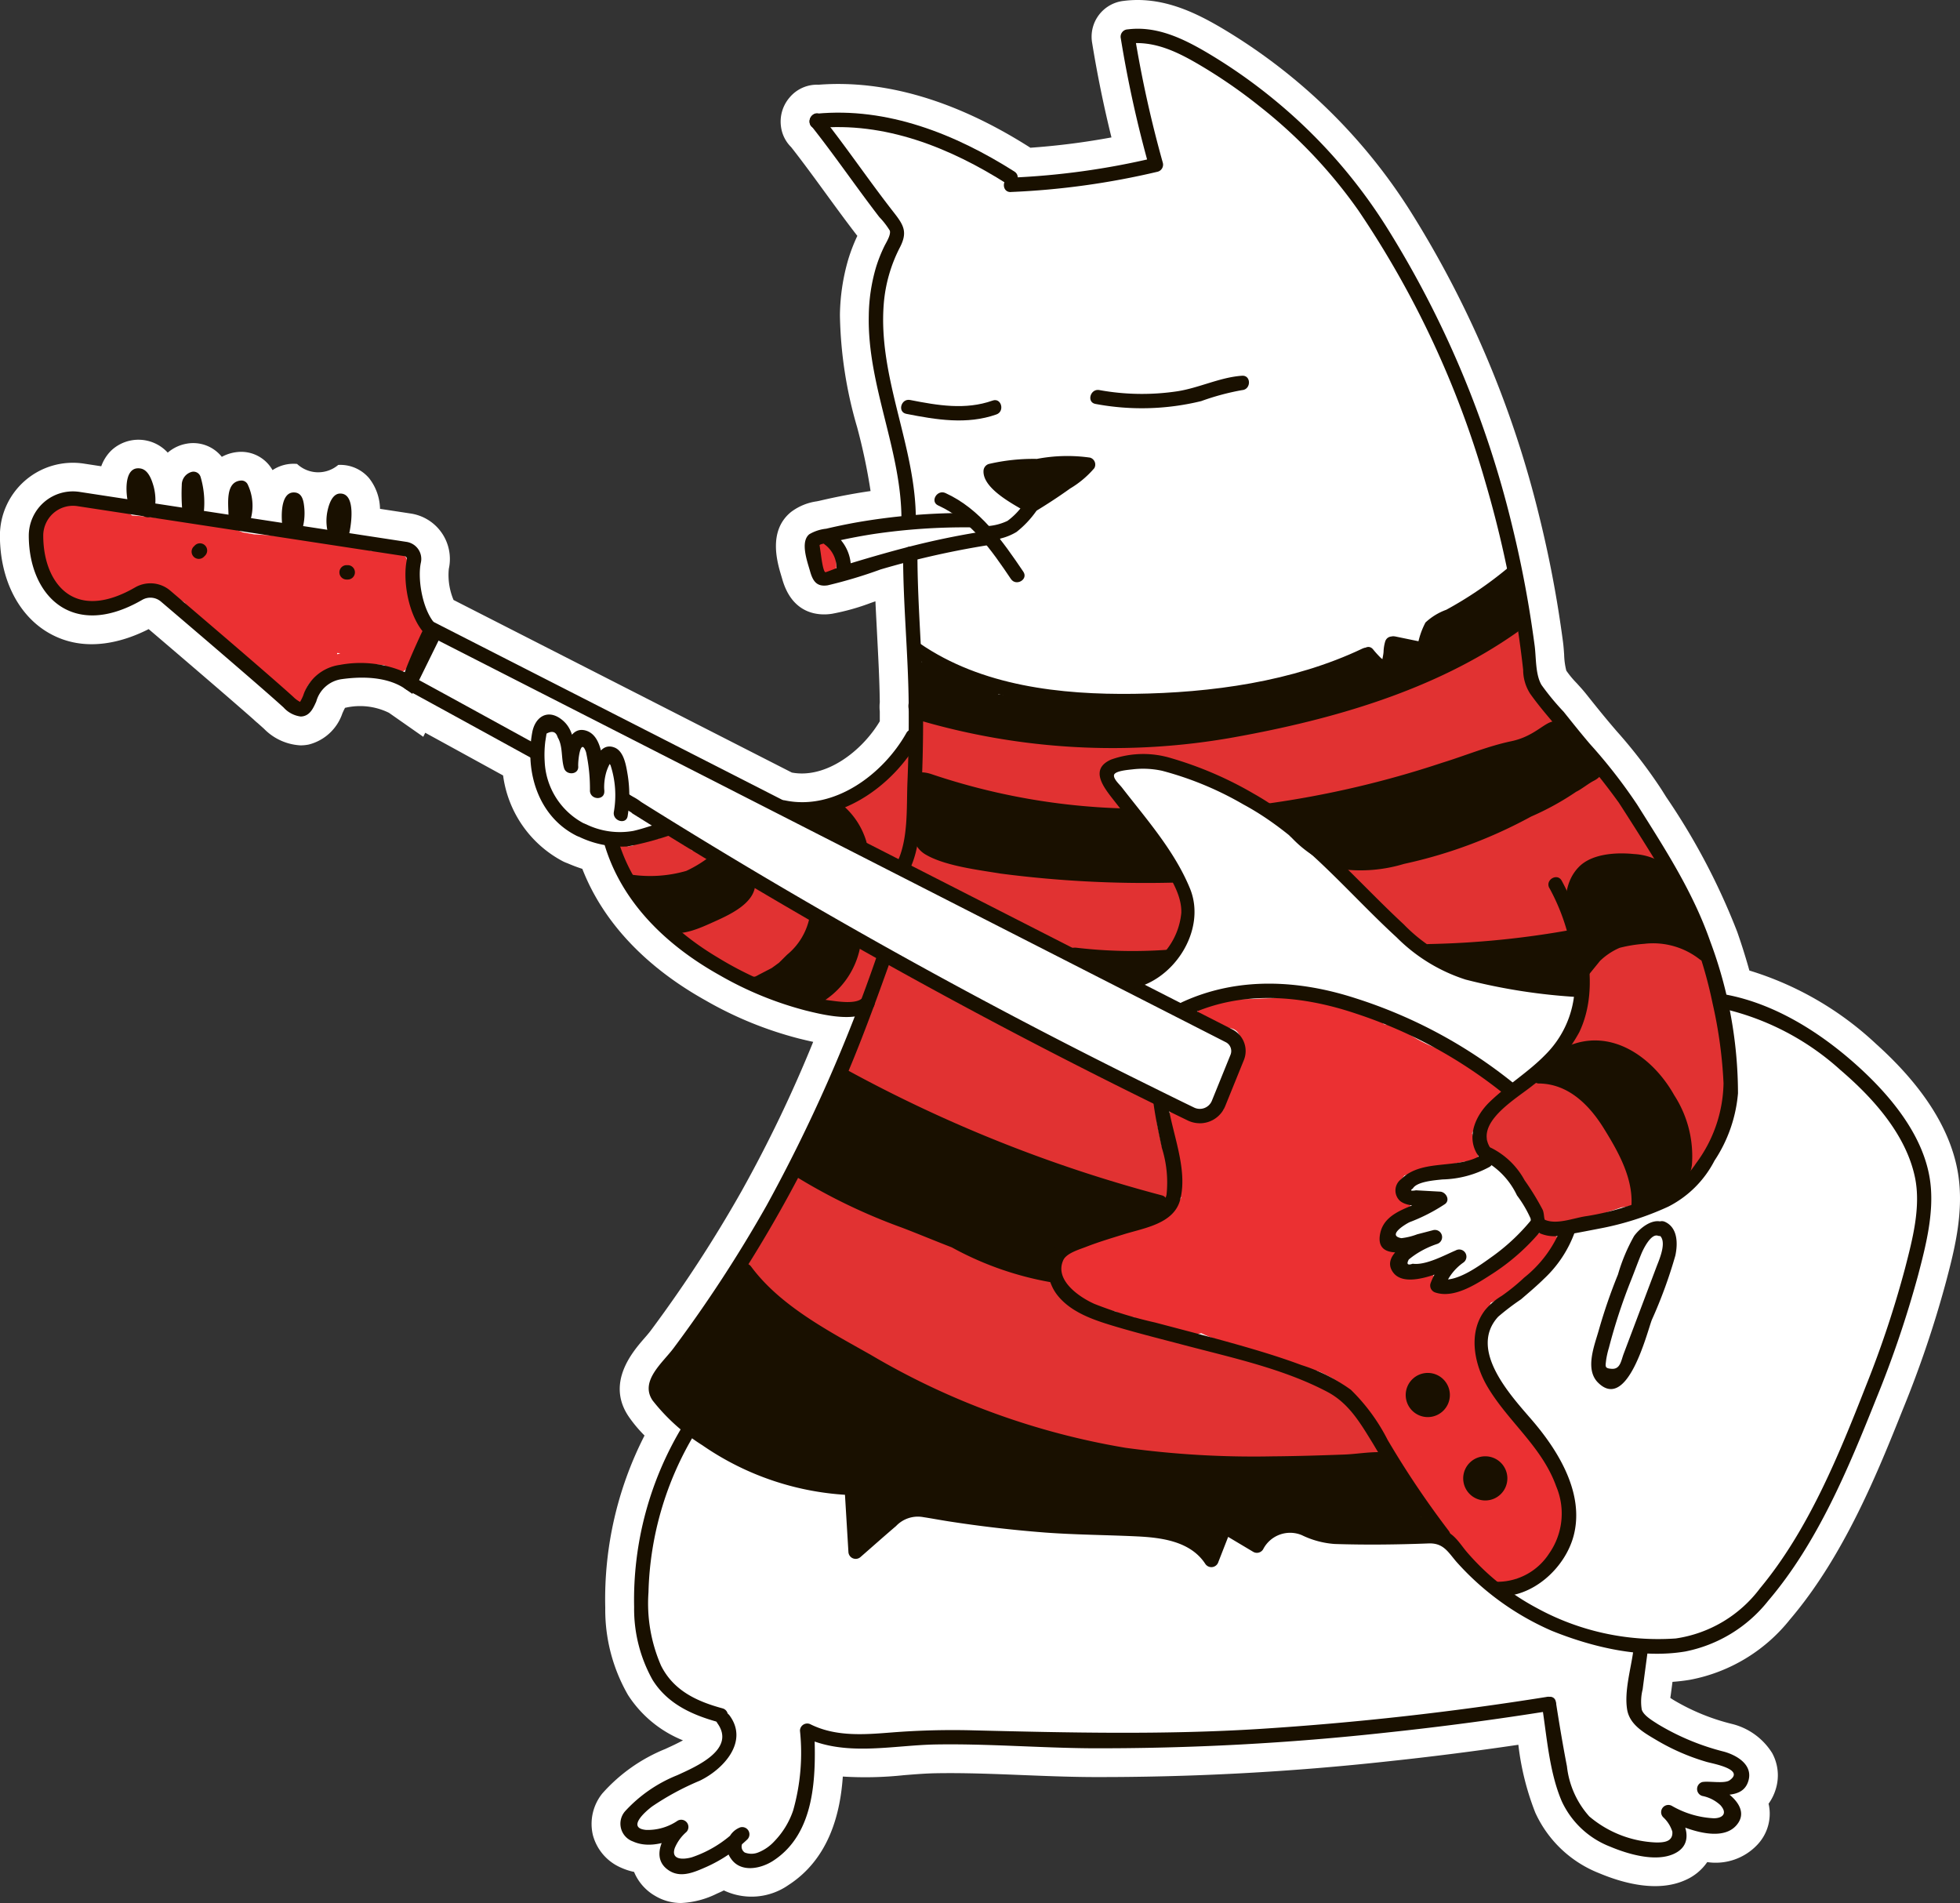 <svg xmlns="http://www.w3.org/2000/svg" width="172.843" height="167.804" viewBox="0 0 172.843 167.804">
  <rect x="0" y="0" width="172.843" height="167.804" fill="#333333" stroke="none"/>
  <g id="Group_1024" data-name="Group 1024" transform="translate(429.5 -1617.5)">
    <g id="Group_1023" data-name="Group 1023" transform="translate(-429.5 1617.5)">
      <path id="Path_172" data-name="Path 172" d="M1377.832,273.092h0c-.473-4.018-2.931-8.049-7.306-11.979a28.458,28.458,0,0,0-11.174-6.473c-.312-1.12-.67-2.258-1.068-3.4a58.771,58.771,0,0,0-6.257-11.886l-.435-.691a44.05,44.05,0,0,0-3.976-5.167l-.406-.477c-.793-.931-1.576-1.913-2.267-2.779-.266-.333-.551-.645-.828-.947a8.514,8.514,0,0,1-.907-1.095,6.376,6.376,0,0,1-.191-1.418c-.025-.361-.051-.734-.1-1.107-.162-1.216-.34-2.406-.53-3.538-.417-2.485-.93-4.971-1.526-7.389a90.938,90.938,0,0,0-11.39-27.038,49.311,49.311,0,0,0-10.438-11.818,49.891,49.891,0,0,0-6.3-4.405c-2.377-1.392-5.25-2.761-8.536-2.345a3.177,3.177,0,0,0-2.8,3.724c.45,2.772,1.019,5.559,1.7,8.316a64.358,64.358,0,0,1-7.148.911l-.062-.04c-6.478-4.114-12.744-5.968-18.621-5.516a3.142,3.142,0,0,0-2.554,1.127,3.255,3.255,0,0,0-.757,2.569,3.108,3.108,0,0,0,.9,1.81c1.038,1.322,2.055,2.717,3.039,4.067.876,1.2,1.781,2.442,2.713,3.652.026.034.053.068.081.1a15.541,15.541,0,0,0-.794,2.053,18.26,18.26,0,0,0-.742,4.943,37.142,37.142,0,0,0,1.515,9.87,51.551,51.551,0,0,1,1.188,5.636c-.6.086-1.182.181-1.754.285-.921.167-1.848.36-2.755.574-.075.018-.155.033-.237.049a4.872,4.872,0,0,0-2.269.939c-2.051,1.667-1.213,4.452-.855,5.642.028.095.055.182.077.26.919,3.26,3.388,3.234,4.407,3.07a20.022,20.022,0,0,0,3.437-.967l.377-.131c.043.985.1,1.963.147,2.925.1,1.959.213,3.984.237,5.973a3.909,3.909,0,0,0,0,.816q0,.434,0,.867c-1.59,2.659-4.77,5.081-7.756,4.519l-29.832-15.217a5.665,5.665,0,0,1-.417-2.743,4.055,4.055,0,0,0-3.355-4.878l-2.713-.415a4.52,4.52,0,0,0-.96-2.7,3.335,3.335,0,0,0-2.724-1.171,2.725,2.725,0,0,1-3.629-.088,3.34,3.34,0,0,0-2.165.546,3.173,3.173,0,0,0-2.894-1.61,3.663,3.663,0,0,0-1.579.439,3.226,3.226,0,0,0-3.113-1.158,3.454,3.454,0,0,0-1.655.787,3.5,3.5,0,0,0-4.986-.182,3.708,3.708,0,0,0-.877,1.384l-1.53-.234a6.431,6.431,0,0,0-7.406,6.4c.017,3.8,1.629,6.991,4.31,8.531,3.223,1.853,6.682.743,8.807-.338,2.368,2.019,6.917,5.906,9.257,7.971a4.609,4.609,0,0,0,.366.324c.213.19.4.358.557.5a4.864,4.864,0,0,0,3.206,1.455,3.646,3.646,0,0,0,.743-.076,4.225,4.225,0,0,0,2.953-2.743c.07-.155.168-.375.238-.492l.035-.006a5.771,5.771,0,0,1,3.836.446l3.024,2.116.175-.356q2.427,1.328,6.866,3.765a10.049,10.049,0,0,0,5.267,7.566,3.135,3.135,0,0,0,.4.17c.457.2.895.363,1.32.5,1.8,4.629,5.524,8.614,10.843,11.585a32.949,32.949,0,0,0,8.249,3.373l.084.021c.338.083.74.181,1.183.275a117.944,117.944,0,0,1-6.334,13.193,116.489,116.489,0,0,1-8.02,12.3c-.133.178-.331.406-.541.648-1.021,1.176-3.411,3.932-1.359,6.923a11.94,11.94,0,0,0,1.38,1.647,31.672,31.672,0,0,0-3.463,15.185,15.051,15.051,0,0,0,2.01,7.7,10.342,10.342,0,0,0,4.843,3.992c-.52.285-1.089.544-1.362.669l-.2.093a14.858,14.858,0,0,0-5.557,3.93,4.278,4.278,0,0,0-.828,3.65,4.338,4.338,0,0,0,2.47,2.878,5.569,5.569,0,0,0,1.164.381,4.352,4.352,0,0,0,1.883,2.127,4.421,4.421,0,0,0,2.272.614,7.838,7.838,0,0,0,3.138-.82l.085-.038q.272-.119.541-.251a5.693,5.693,0,0,0,5.7-.477c3.631-2.348,4.574-6.411,4.79-9.563a32.1,32.1,0,0,0,5.384-.121c1-.081,1.95-.157,2.862-.172,2.51-.043,5.1.062,7.6.162,1.948.078,3.963.159,5.966.174a233.408,233.408,0,0,0,26.487-1.409c3.7-.394,7.485-.876,11.274-1.437a23.809,23.809,0,0,0,1.49,5.978,10.337,10.337,0,0,0,5.616,5.338c2.113.89,5.148,1.721,7.6.624a4.537,4.537,0,0,0,1.95-1.595,5.04,5.04,0,0,0,4.413-1.524,3.978,3.978,0,0,0,1.089-3.013,3.924,3.924,0,0,0-.093-.611,4.3,4.3,0,0,0,.633-1.284,4.1,4.1,0,0,0-.31-3.171,5.81,5.81,0,0,0-3.529-2.573,18.841,18.841,0,0,1-5.207-2.136l-.154-.1-.1-.065v0c.025-.151.048-.3.065-.435q.064-.49.128-.98.79-.057,1.537-.182a14.752,14.752,0,0,0,8.827-5.325c4.8-5.63,7.784-13.1,9.962-18.547a95.08,95.08,0,0,0,3.784-11.177C1377.364,279.546,1378.212,276.322,1377.832,273.092Z" transform="translate(-1205.083 -169.064)" fill="#fff"/>
      <path id="Path_174" data-name="Path 174" d="M1384.869,402.024a21.087,21.087,0,0,0-4.168-7.557,11.215,11.215,0,0,0-5.231-3.761,3.569,3.569,0,0,0-.512-.407,8.045,8.045,0,0,0-1.121-.615,3.914,3.914,0,0,0-.783-.26c-.6-.811-1.99-.993-2.733-1.693a1.273,1.273,0,0,0-1.991,1.536,8.63,8.63,0,0,1,.807,2.836,3.3,3.3,0,0,0,.088,1.161,6.287,6.287,0,0,1-.567,2.874c-.79,1.862-.937,3.771-2.131,5.493-1.265,1.825-2.974,2.684-4.921,3.608a38.935,38.935,0,0,1-3.763,1.583c-.124.033-.249.063-.372.1a9.479,9.479,0,0,0-2.438.6c-.234.054-.467.111-.7.163a1.233,1.233,0,0,0-.6.3,1.078,1.078,0,0,0-1.5-.908c-.155.06-.3.127-.447.2-.464-2.4-2.055-4.169-3.915-5.752a1.292,1.292,0,0,0-.971-.292,1.172,1.172,0,0,0-.212-.684,3.5,3.5,0,0,1,.167-3.254,1.486,1.486,0,0,0,.183-.279,12.2,12.2,0,0,0,1.4-1.657,6.062,6.062,0,0,0,1.331-.747,1.46,1.46,0,0,0,.33-.188c.136-.066.273-.134.409-.206a5.176,5.176,0,0,0,2.483-3.054,1.5,1.5,0,0,0,.046-.176,18.025,18.025,0,0,0,2.267-2.961,1.282,1.282,0,0,0-1.095-1.907l-3.222-.251c-.037-.009-.07-.022-.11-.028a41.36,41.36,0,0,1-8.179-2.188,1.2,1.2,0,0,0-.6-.079,13.573,13.573,0,0,1-1.285-1.712,1.209,1.209,0,0,0-1.331-.558c-1.506-1.842-3.041-3.66-4.653-5.413a1.161,1.161,0,0,0-1.437-.216,22.162,22.162,0,0,0-5.011-4.585c-.128-.1-.262-.194-.4-.285a6.287,6.287,0,0,0-.751-.406,18.622,18.622,0,0,0-2.162-1.02q-.968-.582-1.979-1.1a6.37,6.37,0,0,0-2.234-1.034,2.692,2.692,0,0,0-.385-.063,2.584,2.584,0,0,0-2.465-.5l-.018-.007a9.833,9.833,0,0,0-2.474-.342,1.285,1.285,0,0,0-.9,2.164,18.181,18.181,0,0,0,2.7,2.756,20.716,20.716,0,0,1,2.807,4.681,12.183,12.183,0,0,1,.756,3.09c.047.442.245,1.746-.221,2.092a2.744,2.744,0,0,0-1.247,2.391c-.048.055-.1.109-.148.164a5.135,5.135,0,0,0-2.175,1.887l-.416.386c-.044.041-.084.084-.124.127-1.177-.478-2.416-.826-3.582-1.316a47.2,47.2,0,0,1-7.48-4.1c-1.068-.733-2.132-1.464-3.2-2.174a2.212,2.212,0,0,0-1.439-.342,2.362,2.362,0,0,0-.6-.167,68.429,68.429,0,0,0-6.6-3.926q-1.952-1.015-3.967-1.9a8.5,8.5,0,0,0-3.925-1.154,24.35,24.35,0,0,0-4.3-2.557c-.626-.284-1.228-.575-1.814-.884a2.842,2.842,0,0,0-1.315-.741,20.86,20.86,0,0,1-1.806-1.227,24.5,24.5,0,0,0-4.845-3.024c-1.44-.643-2.915-1.207-4.389-1.771a4.527,4.527,0,0,0-1.105-.425l-.12-.046,0,.018q-.272-.06-.565-.1a2.3,2.3,0,0,0-1.129-1.224q-.972-.516-1.947-1.023a8.834,8.834,0,0,0-1.736-.885c-.817-.408-1.639-.809-2.472-1.187a3.21,3.21,0,0,0-1.4-.295c-.062-.033-.126-.064-.188-.1a2.7,2.7,0,0,0-2.377-.986,2.345,2.345,0,0,0-.951-.987,1.728,1.728,0,0,1-.786-1.311,6.929,6.929,0,0,1-.138-.981c-.009-.114-.016-.229-.024-.343,1.082-1.528-.092-3.727-2.108-3.969q-4.129-.5-8.231-1.179c-2.114-.352-4.352-.913-6.494-.6-.833-.243-1.665-.489-2.51-.695a18.71,18.71,0,0,0-3.354-.531c-.943-.053-1.927.176-2.857.035-.81-.123-1.4-.737-2.167-1a3.467,3.467,0,0,0-2.536.053,1.724,1.724,0,0,0-1.612,1,3.411,3.411,0,0,0-.231.5,4.368,4.368,0,0,0-.341,2.448,4.636,4.636,0,0,0,.282,1.1c.018.071.038.142.06.214a1.347,1.347,0,0,0,.124,1.456,4.845,4.845,0,0,0,1.9,1.539,3.593,3.593,0,0,0,.57.375.657.657,0,0,0,.405.07,2.232,2.232,0,0,0,1.566.078l.167-.062c.07,0,.14.007.209.007a2.911,2.911,0,0,0,1.871-.554,3.841,3.841,0,0,1,.671-.53,7.216,7.216,0,0,1,1.759-.374,2.729,2.729,0,0,0,.542.388,38.716,38.716,0,0,1,3.412,2.127,1.988,1.988,0,0,0,.584.843c1.157.969,2.28,1.976,3.354,3.036a10.469,10.469,0,0,1,2.5,3.1,2.512,2.512,0,0,0,3.166,1.037,2.584,2.584,0,0,0,1.468-2.991l0-.021a11.726,11.726,0,0,1,2.713-.561,12.867,12.867,0,0,1,4.105.916,2.393,2.393,0,0,0,.98.115c.633,1.319,2.343,1.834,3.616,2.367.743.311,1.491.6,2.252.87l.12.039c.269.135.536.274.8.411a2.457,2.457,0,0,0,.984,1.022,39.19,39.19,0,0,1,3.438,2.259,6.389,6.389,0,0,0,1.344,3.768c.2.283.408.552.624.8,1.164,2.714,6.54,2.439,9.036,2.09a1.746,1.746,0,0,0,.819-.355c.672.353,1.343.711,2.014,1.067,1.025.763,2.229,1.391,3.148,1.985a15.04,15.04,0,0,0,3.046,1.394,35.234,35.234,0,0,0,7.943,4.906,2.759,2.759,0,0,0,1.2.3,3.217,3.217,0,0,0,.54.479,31.763,31.763,0,0,0,5.31,2.924,2.59,2.59,0,0,0,.477.294c2.429,1.163,4.563,2.841,6.986,4.012l.044.021a2.422,2.422,0,0,0,1.1,1.373q3.5,2.156,7.125,4.106a42.452,42.452,0,0,0,4.87,2.542,1.448,1.448,0,0,0-.033.587,16.851,16.851,0,0,0,.642,2.67c.068.306.152.608.244.909-.03.189-.054.378-.069.567-.159,1.06-.314,2.121-.478,3.18-.021.134-.045.256-.072.371a8.117,8.117,0,0,1-1.848,1.5l-.1.033a1.093,1.093,0,0,0-.755.052l-2.939,1.186a1.1,1.1,0,0,0-.341.021,1.525,1.525,0,0,0-.316.025,5.5,5.5,0,0,0-1.976.758c-.049,0-.1.008-.147.01a1.3,1.3,0,0,0-1.222.931l-.135.461a1.268,1.268,0,0,0,.269,1.167c.005.031.006.061.012.093a2.655,2.655,0,0,0,1.647,1.821,1.3,1.3,0,0,0,.347.241,15.025,15.025,0,0,0,3.442,1.153,1.328,1.328,0,0,0,.27.207,10.174,10.174,0,0,0,2.3.963,1.44,1.44,0,0,0,.339.089h.009a9.431,9.431,0,0,0,2.11.257,1.17,1.17,0,0,0,.389.323,10.087,10.087,0,0,0,3.445,1.13,9.1,9.1,0,0,0,1.7.077l.186-.009a1.415,1.415,0,0,0,.444.219l.324.1a4.031,4.031,0,0,0,2.609.725,1.409,1.409,0,0,0,.142-.021,6.524,6.524,0,0,0,1.72.519,1.442,1.442,0,0,0,.155.014c1.418.947,2.9,1.878,4.318,2.878.073.071.148.138.22.21,1.694,1.731,2.666,4.017,3.979,6.026,1.167,1.784,2.423,3.511,3.672,5.24h0a18.194,18.194,0,0,0,1.006,1.672,1.2,1.2,0,0,0-.228-.023,1.538,1.538,0,0,0-.279-.27,5.2,5.2,0,0,0-2.245-.618q-1.47-.259-2.944-.491-2.748-.432-5.51-.772c-1.563-.194-2.994-.4-4.444.351-.462.239-1.229.912-1.958,1.252a1.135,1.135,0,0,0-.656-.539,1.247,1.247,0,0,0-1.308-.431,3.28,3.28,0,0,0-.575.211c-.755-.034-1.527.485-1.343,1.317a.567.567,0,0,0-.5-.073c-.249.078-.494.171-.737.272a.726.726,0,0,0-.217-.554,1.3,1.3,0,0,0-.364-.751,3.5,3.5,0,0,0-3.677-.566,1.331,1.331,0,0,0-.165.078,1.6,1.6,0,0,0,.008-.349.644.644,0,0,0-.954-.547,12.714,12.714,0,0,0-1.189.684,2.854,2.854,0,0,0-2.009-.771,73.586,73.586,0,0,1-8.237.159,32.889,32.889,0,0,1-3.407-.809,7.893,7.893,0,0,0-1.376-.132c-1.585-1.382-4.349-.6-6.152.614.23-2.067-2.231-3.488-4.092-3.15a5.211,5.211,0,0,1-2.188-.543c-.4-.131-.8-.252-1.2-.358a15.346,15.346,0,0,0-3.128-1.154,3.436,3.436,0,0,0-2.694-1.8,3.509,3.509,0,0,0-2.531-1.21,3.222,3.222,0,0,0-3.056,2.327,59.208,59.208,0,0,0-1.551,7.685,12.568,12.568,0,0,0-.519,5.237,3.547,3.547,0,0,0-.134.991,6.824,6.824,0,0,0,.51,3.172,5.975,5.975,0,0,0,1.2,2.891,2.833,2.833,0,0,0,.8,1.159,10.3,10.3,0,0,0,3.77,2.094l.262.083c.109.522.273,1.02.412,1.5l.157,1.769c-.012.009-.024.014-.036.024l-2.839,2.287c-.307.247-.629.546-.968.832a.576.576,0,0,0-.213.025,9.014,9.014,0,0,0-2.344,1.122.668.668,0,0,0-.2.212c-.3.177-.6.357-.9.545a.63.63,0,0,0-.3.555,1.4,1.4,0,0,0-.493.8.642.642,0,0,0,.443.78,5.924,5.924,0,0,0,2.47-.132.58.58,0,0,0,.215.2,2.1,2.1,0,0,0,.551.213l-.509,1.12a.642.642,0,0,0,.547.954,3.673,3.673,0,0,0,.925-.163,1.328,1.328,0,0,0,.583.037,3.153,3.153,0,0,0,1.163-.5.546.546,0,0,0,.472-.086,28.374,28.374,0,0,0,2.381-1.794c-.012.1-.023.2-.031.307a.538.538,0,0,0,.1.376,2.246,2.246,0,0,0-.1.527c-.018.051-.038.1-.056.152a.572.572,0,0,0,.295.7c.012.016.023.032.037.048a.934.934,0,0,0,1.373.046.629.629,0,0,0,.271-.137,10.2,10.2,0,0,0,.747-.727c.731.116,1.216-.437,1.455-1.139.037-.11.07-.223.105-.334a5.625,5.625,0,0,0,.512-.789.573.573,0,0,0,.445-.432,4.444,4.444,0,0,0,.148-.981c0-.01.01-.019.014-.03a3.1,3.1,0,0,0,.173-1.335,6.8,6.8,0,0,0,.036-.988,3.348,3.348,0,0,0,.1-.321,9.71,9.71,0,0,0,.233-3.59,2.688,2.688,0,0,0,.277-.19,3.522,3.522,0,0,0,1.074.21,16.246,16.246,0,0,0,5.049-.1,9.423,9.423,0,0,0,1.658.028c.982.086,1.9.256,3.011.345,3.588.286,7.2.483,10.8.509a16.808,16.808,0,0,0,5-.339,4.417,4.417,0,0,0,.716-.295.664.664,0,0,0,.522.146c.327-.044.653-.083.98-.118.239-.02.477-.037.715-.052a.52.52,0,0,0,.432.153l3.56-.311a.671.671,0,0,0,.364-.139l.134.03c.924.843,3.12.428,4.142.4a46.028,46.028,0,0,0,5.983-.6,14.4,14.4,0,0,0,4.871-.513,1.079,1.079,0,0,0,1.643.4,9.517,9.517,0,0,1,4.183-1.286c1.525-.237,3.061-.39,4.594-.559,2.064-.228,4.125-.482,6.152-.912a16.643,16.643,0,0,0,.756,3.582,15.551,15.551,0,0,0,2.571,7.6,1.468,1.468,0,0,0,1.5.493,5.659,5.659,0,0,0,5.557.95,1.293,1.293,0,0,0,.758-1.862,3.123,3.123,0,0,0-.588-.849,6.3,6.3,0,0,0,2.9,1.184c1.135.044,2.3-.822,1.857-2.056a2.662,2.662,0,0,0-.478-.787l.314.005a1.277,1.277,0,0,0,.64-2.362,4.66,4.66,0,0,0-.838-.317,1.335,1.335,0,0,0-.719-.275l-1.583-.138c-.117-.022-.235-.044-.352-.074-.2-.05-.4-.12-.595-.187a1.116,1.116,0,0,0-.315-.392c-.084-.068-.172-.131-.258-.2h0l-.015-.009a12.322,12.322,0,0,0-2.4-1.463,6.425,6.425,0,0,1-1.175-.758l-.255-.334c-.027-.35-.033-.695-.031-1.008a22.2,22.2,0,0,1,.482-4.853,1.25,1.25,0,0,0-.07-.815,12.651,12.651,0,0,0,7.891-2.089,15.649,15.649,0,0,0,5.382-5.439c.895-1.237,1.679-2.579,2.526-3.829a28.831,28.831,0,0,0,3.564-7.241,13.06,13.06,0,0,0,1.135-3.725c.131-.752.258-1.508.371-2.267C1383.859,413.684,1386.553,407.882,1384.869,402.024ZM1346.326,418.3c-.07-.29-.132-.583-.179-.879-.023-.194-.044-.39-.063-.585l.08-.326a4.668,4.668,0,0,1,.735-1.115A5.362,5.362,0,0,0,1346.326,418.3Zm7.319,23.582-.193.015a1.765,1.765,0,0,0,.036-.185c.1.059.21.118.317.173A1.165,1.165,0,0,0,1353.645,441.884Zm.682-10.725a1.473,1.473,0,0,1-.108.232,6.393,6.393,0,0,0-.118-1.468c-.028-.13-.061-.257-.094-.384A2.006,2.006,0,0,1,1354.327,431.158Zm.832,11.51c-.011.067-.021.135-.031.2a1.518,1.518,0,0,0-.3-.1,1.324,1.324,0,0,0-.293-.547c.22.093.444.177.671.257A1.124,1.124,0,0,0,1355.159,442.669Z" transform="translate(-1216.114 -298.723)" fill="#fff"/>
      <path id="Path_175" data-name="Path 175" d="M1550.37,229.262l-.61-2-.717-3.325a12.811,12.811,0,0,0-.544-2.038,1.43,1.43,0,0,0-.049-.145c-.308-.763-.537-1.591-.868-2.352q-.162-.482-.334-.961a10.1,10.1,0,0,0-.844-2.688q-.255-.717-.577-1.409a16.888,16.888,0,0,0-1.875-5.452,3.483,3.483,0,0,0-.552-1.711q-1.812-2.892-3.854-5.627a19.67,19.67,0,0,0-3.009-4.853,5.281,5.281,0,0,0-1.3-2.506,17.211,17.211,0,0,0-2.481-2.782,29.717,29.717,0,0,0-6.327-4.59.618.618,0,0,0-.464-.049c-.01-.012-.017-.025-.029-.036-.206-.2-.422-.4-.646-.6a.616.616,0,0,0-.265-.29c-.077-.045-.155-.088-.232-.133a9.841,9.841,0,0,0-4.741-2.346l-.91-.4a.709.709,0,0,0-.346-.059,2.9,2.9,0,0,0-.97-.2.64.64,0,0,0-.634.634c.01.263.063.64.056.963a.6.6,0,0,0-.113.759l.039.075a.593.593,0,0,0,.207.216,7.092,7.092,0,0,1,.558,2.233l.538,2.423.908,4.092a14.8,14.8,0,0,0-1.615-.041,13.774,13.774,0,0,0-4.167,1.24q-.309.052-.617.133c-.142.038-.281.085-.42.135a.661.661,0,0,0-.3.005c-.336.081-.673.153-1.011.22-.228.032-.456.053-.686.063l-.585-.106a18.077,18.077,0,0,0-2.109-.282c-.177-.008-.353-.01-.527-.006a5.524,5.524,0,0,1-1.069-.6,2.719,2.719,0,0,0-.39-.3.561.561,0,0,0-.592-.008,6.306,6.306,0,0,1-.6-.611.564.564,0,0,0-.852-.01c-.359-.182-.721-.336-.984-.485a5.751,5.751,0,0,0-.931-.424,7.894,7.894,0,0,0-2.056-1.268,6.149,6.149,0,0,1-1.358-.333c-.282-.134-.519-.337-.819-.456a20.9,20.9,0,0,0-5.9-1.063.52.52,0,0,0-.562.365,1.4,1.4,0,0,0-.607-.2.638.638,0,0,0-.611.465l-.015.062a.642.642,0,0,0,.689.787c.183.17.685.761.777.86a17.576,17.576,0,0,1,1.15,1.4c.558.745,1.083,1.513,1.647,2.253.226.3.469.581.72.859a.688.688,0,0,0,.166.455l1.836,2.255a5.648,5.648,0,0,0-1.246,1.99,9.47,9.47,0,0,0-.61,1.623,11.408,11.408,0,0,0-.005,5.868,27.1,27.1,0,0,0,1.907,9.846q.183.71.387,1.416a3.45,3.45,0,0,0-.725.59,15.772,15.772,0,0,1,.547,2.386,1.492,1.492,0,0,1-.136.968c.074.422.13.847.173,1.267q-3.294.837-6.626,1.518a.538.538,0,0,0-.239.127c-.046-.031-.093-.062-.142-.091a.64.64,0,0,0-.954.547,5.9,5.9,0,0,0,.272,1.886.606.606,0,0,0,.906.362.712.712,0,0,0,.624-.45v0a.634.634,0,0,0,.291-.008l.1-.027a.611.611,0,0,0,.744.414,40.074,40.074,0,0,0,5.512-1.847,16.334,16.334,0,0,1,.233,3.244,1.2,1.2,0,0,1-.743,1.107q.59,2.257,1.4,4.46c.066.375.134.749.2,1.124a3.058,3.058,0,0,0,.916,1.63c.09.205.179.411.272.616a3.369,3.369,0,0,0,3.824,1.779,43.462,43.462,0,0,0,7.7,1.484,24.571,24.571,0,0,0,8.089-.785c.606-.142,1.21-.29,1.821-.41.241-.048.484-.089.727-.128.024,0,.16-.014.417-.044,1.049-.065,2.095-.119,3.146-.15a27.13,27.13,0,0,0,6.932-.809,15.289,15.289,0,0,0,5.53-3.178,3.91,3.91,0,0,0,5.42-2.259,1.218,1.218,0,0,0,1.319-.951,1.3,1.3,0,0,0,.983-1.175,1.326,1.326,0,0,0,.555-.5,1.5,1.5,0,0,0,1.069-.239,1.316,1.316,0,0,0,.886-1.505l-.006-.032a1.978,1.978,0,0,0,1.9-1.88Z" transform="translate(-1417.26 -179.25)" fill="#fff"/>
      <path id="Path_176" data-name="Path 176" d="M1561.325,391.846c-.234-1.485-1.235-2.463-2.032-3.662-.834-1.255-.289-2.841-.863-4.22a1.931,1.931,0,0,0-3.475-.454,3.466,3.466,0,0,1-.294.4,2,2,0,0,0-.643.206,7.976,7.976,0,0,0-2.553,2.517c-.04.052-.081.1-.121.149,0-.006,0-.012-.007-.018a1.879,1.879,0,0,0-2.243-1.1,46.865,46.865,0,0,0-7.328,4.065q-.669.291-1.352.555c-.245.088-.489.18-.731.28a2.385,2.385,0,0,0-1.154.953,9.965,9.965,0,0,1-5.34,1.019,11.5,11.5,0,0,0-1.46-.25,1.528,1.528,0,0,0-1.509.694,11.783,11.783,0,0,0-3.022-1.153,11.211,11.211,0,0,0-3.9.214,13.8,13.8,0,0,0-4.488,1.094,1.656,1.656,0,0,0-.222-.04c-.226-1.318-1.835-1.576-2.868-1.015a2.073,2.073,0,0,0-2.709,0,2.181,2.181,0,0,0-1.3-.154,2.023,2.023,0,0,0-1.8-.429,1.915,1.915,0,0,0-.986-.294,1.824,1.824,0,0,0-.822.187c-.953-1.041-2.952-1.106-3.236.635-.05.309-.089.615-.123.918a1.627,1.627,0,0,0-.327,1.218c.016.174.04.344.061.515a1.787,1.787,0,0,0-1.515.89,6.366,6.366,0,0,1-1.612,1.782c-.722.531-1.646.737-2.32,1.317-1.75,1.506-.305,3.682,1.246,4.655a4.31,4.31,0,0,0,1.053.493c.255.074.911.08,1.037.136.393.176.612.5,1.05.664a2.612,2.612,0,0,0,.25.077,2.168,2.168,0,0,0,1.6.88c1,.1,2.109,1.089,2.959,1.581q1.808,1.046,3.673,1.988a66.2,66.2,0,0,0,7.482,3.289c2.209.791,5.457,1.329,7.561-.073,2.257-1.5,1.686-5.155.419-6.887a3.24,3.24,0,0,0-2.857-.825,22.136,22.136,0,0,1-5.316-.152q-2.716-.277-5.432-.56a1.785,1.785,0,0,0-1.666,1.023q-.675-.363-1.341-.74a20.387,20.387,0,0,0-4.376-2.233c-.206-.831-.8-1.43-.958-2.29a1.848,1.848,0,0,0-.279-.705c.124-.141.245-.285.361-.433a1.577,1.577,0,0,0,.586.222,1.736,1.736,0,0,0,.761.242,1.989,1.989,0,0,0,1.46.45,2.152,2.152,0,0,0,1.544.493c.025.061.047.123.073.184a1.706,1.706,0,0,0,2.394.727,2.273,2.273,0,0,0,1.575.621,2,2,0,0,0,1.7-.8,2.41,2.41,0,0,0,.291.1,2.076,2.076,0,0,0,1.779-.189q.157.211.322.42a1.54,1.54,0,0,0,1.989.412,5.738,5.738,0,0,0,1.168.5,1.917,1.917,0,0,0,1.85-3.178,11.533,11.533,0,0,1-1.461-1.932l-.207-.361a1.2,1.2,0,0,0-.049-.22c1.672-.158,3.461-.958,5.15-.7,1.559.241,3.133,1.316,4.537,1.985l5.228,2.491a2.163,2.163,0,0,0,.983.2c1.655.523,3.14-.192,4.888-.519a36.158,36.158,0,0,0,5.377-1.148q6.288-2.17,12.567-4.366A1.969,1.969,0,0,0,1561.325,391.846Z" transform="translate(-1423.904 -328.46)" fill="#e13232"/>
      <path id="Path_177" data-name="Path 177" d="M1697.818,443.385a9.56,9.56,0,0,0-2.134-2.617,5.2,5.2,0,0,1-1.756-2.169,1.942,1.942,0,0,0-2.339-1.328,28.931,28.931,0,0,0-4.414,1.238,21.68,21.68,0,0,0-3.967,2.232c-2.644,1.746-5.683,2.383-8.747,2.994a1.634,1.634,0,0,0-1.057.759q-.432-.341-.876-.67a1.916,1.916,0,0,0-2.6.682,1.944,1.944,0,0,0,.682,2.6c2.286,1.7,3.8,4.443,6.552,5.409a25.125,25.125,0,0,0,9.583,1.245,5.635,5.635,0,0,0,3.658-1.118,3.141,3.141,0,0,0,.746-3.526c-.1-.255-.533-.907-.642-1.21l.074-.106,0,0a9.882,9.882,0,0,0,1.073-.554,10.581,10.581,0,0,1,4.521-1A1.924,1.924,0,0,0,1697.818,443.385Z" transform="translate(-1551.88 -369.234)" fill="#e13232"/>
      <path id="Path_178" data-name="Path 178" d="M1469.009,488.1a6.259,6.259,0,0,0-1.042-2.116l-.428-2.024c0-.047-.009-.093-.012-.14,0-.023-.007-.042-.01-.064a.713.713,0,0,0,.226-.642,2.369,2.369,0,0,0-1.645-1.9.5.5,0,0,0-.24-.027,3.965,3.965,0,0,0-.347-.229.592.592,0,0,0-.412-.373l-1.731-.516a35.144,35.144,0,0,0-8.354-4.173c-.016-.011-.03-.022-.047-.031l-5.96-3.28a43.688,43.688,0,0,0-5.675-3.123.669.669,0,0,0-.284-.067.683.683,0,0,0-.118-.139,4.943,4.943,0,0,0-.859-.617l-.055-.036a.673.673,0,0,0-.34-.227l-.114-.031c-.169-.088-.342-.171-.523-.247a.7.7,0,0,0-.9.354l-2.263-1.116a.72.72,0,0,0-.219-.221c-.16-.106-.321-.2-.483-.286a.559.559,0,0,0-.007-.616c-2.24-3.443-6.879-3.606-9.751-6.319a.632.632,0,0,0-.846-.032l-1.8-1.495a1.332,1.332,0,0,0-.181-.143.656.656,0,0,0-.963.571c-.169,0-.338,0-.507.01a3.03,3.03,0,0,0-1.166-.114.66.66,0,0,0-.615.705l-.459.082c-.95-.357-.949.254-.877.757a2,2,0,0,0,.684,1.269.651.651,0,0,0,.257.784c.042.024.085.041.127.063a1.5,1.5,0,0,0,.988.584.721.721,0,0,0,.48-.091,4.957,4.957,0,0,0,3.55-.759c.957.716,1.862,1.494,2.812,2.218.169.129.343.251.517.371l.049.041a.635.635,0,0,0,.051.153.665.665,0,0,0-.463.5c-.072-.031-.142-.065-.215-.1a.493.493,0,0,0-.621.168c-.254-.1-.511-.2-.773-.288-.656-.221-.976.609-.62,1.055-.2-.086-.4-.172-.6-.25-.541-.208-.967.485-.716.931.031.056.065.109.1.164a.6.6,0,0,0-.086.946,22.378,22.378,0,0,0,7.256,3.945.64.64,0,0,0,.78-.443,2.135,2.135,0,0,0,.065-.7,13.234,13.234,0,0,0,2.757.142c.425-.024.848-.069,1.269-.132q.536.318,1.089.622c.1.053.189.11.284.163a5.707,5.707,0,0,0-.318.6l-.391.255a.639.639,0,0,0,.32,1.181l3.02-.051a.631.631,0,0,0,.206-.041q.158.279.324.551a.641.641,0,0,0-.126.21.6.6,0,0,0-.6.444c-.119.391-.217.783-.3,1.177l-.107.42a.648.648,0,0,0-.514.434,3.848,3.848,0,0,0-.216,1.715c-.013.05-.023.1-.037.149a.652.652,0,0,0,.22.668.612.612,0,0,0,.525.275,4.608,4.608,0,0,0,.567.911,5.474,5.474,0,0,0,.862,1.291.646.646,0,0,0,.768.1c.043-.022.082-.046.122-.07a5.121,5.121,0,0,0,.655.235.66.66,0,0,0,.649-.218,3.859,3.859,0,0,0,1.273.6.607.607,0,0,0,.391-.022l.1.088c.108.139.214.279.326.416a.505.505,0,0,0,.521.2.534.534,0,0,0,.411-.04c.059.048.118.1.179.144a.589.589,0,0,0,.3.491c.206.121.414.236.623.348a.552.552,0,0,0,.222.117c.089.046.178.09.267.134a.722.722,0,0,0,.344.279,19.529,19.529,0,0,0,3.2.994c.13.031.261.059.391.087.06.055.117.112.178.167a.638.638,0,0,0,.637.135q.968.469,1.961.892a.7.7,0,0,0,.234.055,35.539,35.539,0,0,0,9.686,3.093.61.61,0,0,0,.4-.052l.136.038a1.857,1.857,0,0,0,1.021.748.553.553,0,0,0,.747-.417.631.631,0,0,0,.252-1.037c-.033-.035-.067-.066-.1-.1a.62.62,0,0,0,.116-.3A.666.666,0,0,0,1469.009,488.1Zm-38.33-24.131c-.238-.153-.472-.313-.7-.476l-1.356-1.144a20.177,20.177,0,0,0,2.323,1.158A.658.658,0,0,0,1430.678,463.967Zm3.962,5.676a.644.644,0,0,0-.049-.148.679.679,0,0,0,.441-.38q.413.289.833.57C1435.456,469.69,1435.048,469.677,1434.64,469.643ZM1456.9,484.9a.63.63,0,0,0,.048-.067q.262.171.525.339C1457.282,485.077,1457.092,484.984,1456.9,484.9Z" transform="translate(-1365.496 -384.842)" fill="#e13232"/>
      <path id="Path_179" data-name="Path 179" d="M1519.3,594.148a12.61,12.61,0,0,0-6.782-5.437c-2.815-1-5.871-1.434-8.762-2.184q-4.368-1.134-8.668-2.511a12.584,12.584,0,0,1-2.509-.967,16.359,16.359,0,0,0-2.379-4.067,2.122,2.122,0,0,0-.656-.55,3.212,3.212,0,0,0-2.923-1.4,3.413,3.413,0,0,0-2.41-.637,3.3,3.3,0,0,0-.871.264,3.023,3.023,0,0,0-2.056-.792c-.041,0-.079,0-.12.006a3.354,3.354,0,0,0-1.729-.924,3.118,3.118,0,0,0-.391-.268c.271-2.232-2.217-3.937-4.255-3.273a3.255,3.255,0,0,0-1.009-1.35,3.348,3.348,0,0,0-3.562-.269,3.268,3.268,0,0,0-1.764.871,6.416,6.416,0,0,0-1.622,2.765c-.09.287-.153.582-.221.875a11.424,11.424,0,0,0-.712,1.3c-.108.174-.213.351-.319.526-.2.231-.414.472-.6.706a8.641,8.641,0,0,0-1.613,2.939,3.267,3.267,0,0,0,1.457,3.579q1.872,1.4,3.857,2.617a3.668,3.668,0,0,0,2.843,1.784,3.256,3.256,0,0,0,.336.02c.117.061.233.124.35.184a3.778,3.778,0,0,0,.512.216c0,.059,0,.119-.005.178a3.369,3.369,0,0,0,3.984,3.126,4.014,4.014,0,0,0,1.2,1.039,3.215,3.215,0,0,0,2.762.192c.039.047.076.1.117.141a6.651,6.651,0,0,0,4.432,2.029c1.367.13,2.681-.276,4.04-.247a13.7,13.7,0,0,1,3.577,1.058,29.836,29.836,0,0,0,4.637.938c3.14.453,6.283.89,9.425,1.334,3.431.486,7.07,1.445,10.521.841C1519.442,598.448,1520.279,595.768,1519.3,594.148Z" transform="translate(-1397.791 -467.895)" fill="#e13232"/>
      <path id="Path_180" data-name="Path 180" d="M1743.487,495.587c-.415-1.922-1.16-3.76-1.458-5.7-.423-2.76-1.931-5.54-5.173-5.4a3.3,3.3,0,0,0-2.315,1.051c-2.049-.3-4.416,1.3-3.647,3.869a5.219,5.219,0,0,1-.46,3.309c-.226.629-.476,1.249-.69,1.881a14.09,14.09,0,0,1-.493,1.692c.022-.069-.176.2-.216.236-.262.258-.537.5-.805.756l-1.643,1.535-3.651,3.411c-1.388,1.3-1.2,4.126.641,4.977a2.367,2.367,0,0,1,1.313,1.031,13.469,13.469,0,0,0,1.389,2.682,5.185,5.185,0,0,0,.4.4,1.177,1.177,0,0,0-.024.226,1.289,1.289,0,0,0,.371.9,1.267,1.267,0,0,0,1.793,0c.008-.009.019-.016.027-.025a3.909,3.909,0,0,0,.563.066,5.494,5.494,0,0,0,2.914-.988c-.273.15.495-.15.524-.159.358-.11.71-.218,1.06-.351l.033-.013a5.388,5.388,0,0,0,.672-.109,12.463,12.463,0,0,0,3.462-1.548,3.181,3.181,0,0,0,2.7-.815,9.307,9.307,0,0,0,2.685-5.608A19.02,19.02,0,0,0,1743.487,495.587Z" transform="translate(-1590.965 -404.512)" fill="#e13232"/>
      <path id="Path_181" data-name="Path 181" d="M1620.069,557.849" transform="translate(-1514.858 -459.28)" fill="none" stroke="#e13232" stroke-miterlimit="10" stroke-width="2"/>
      <path id="Path_182" data-name="Path 182" d="M1562,561.171l.755.549a1.347,1.347,0,0,0,.857.375.64.64,0,0,0,.634-.634c-.043-.516-.389-.755-.779-1.041a7.561,7.561,0,0,0-1-.617l-.489,1.158,1.494.618a.638.638,0,0,0,.78-.443.65.65,0,0,0-.443-.78l-1.494-.617a.635.635,0,0,0-.489,1.158,7.747,7.747,0,0,1,.7.4,1.956,1.956,0,0,1,.539.393l-.086-.32.007.086.634-.634c.137-.006-.063-.09-.122-.133l-.283-.206-.567-.412a.639.639,0,0,0-.867.227.648.648,0,0,0,.227.867Z" transform="translate(-1471.152 -460.667)" fill="#e13232"/>
      <path id="Path_183" data-name="Path 183" d="M1606.66,578.337a1.707,1.707,0,0,1-.007,1.184h1.222c.026.111.031-.046.047-.1.027-.087.056-.173.083-.26l.166-.52-1.245-.169a2.558,2.558,0,0,1-.159,1.021h1.223l-.086-.268c-.25-.773-1.474-.443-1.222.337l.086.268a.64.64,0,0,0,1.223,0,3.546,3.546,0,0,0,.2-1.358.637.637,0,0,0-1.245-.168,3.011,3.011,0,0,0-.3,1.553.639.639,0,0,0,1.222,0,2.846,2.846,0,0,0,.007-1.858c-.262-.767-1.487-.438-1.222.337Z" transform="translate(-1504.819 -473.997)" fill="#e13232"/>
      <path id="Path_184" data-name="Path 184" d="M1499.638,537.008c-.719-.4-1.282.182-1.759.686-.561.592.334,1.49.9.9a5.882,5.882,0,0,0,.765-1c.316-.521-.334-1.235-.867-.867a1.556,1.556,0,0,0-.779,1.188c0,.6.506.706.954.9,1.058.449,1.759,1.428,2.867,1.826.769.276,1.1-.948.337-1.222a6.4,6.4,0,0,1-1.651-1.111,5.636,5.636,0,0,0-.726-.5,3.7,3.7,0,0,0-.411-.193c-.09-.036-.418-.242-.291-.1l.186.448.154-.144-.867-.867a4.3,4.3,0,0,1-.567.745l.9.9c.14-.148.369-.448.583-.5l-.489-.064.128.072a.634.634,0,0,0,.64-1.094Z" transform="translate(-1423.514 -443.434)" fill="#e13232"/>
      <path id="Path_185" data-name="Path 185" d="M1574.944,373.124l.217-1.081c.231-1.153-1.21-2.242-2.119-1.233a16.487,16.487,0,0,1-2.012,1.893l-2.342,1.378a3.042,3.042,0,0,0-1.633,1.106c-.252.3-.449.69-.723.973-.343.353-.107.181-.472.152-1-.079-1.736-.349-2.454.643-.2.271-.695,1.873-1.241.975a1.3,1.3,0,0,0-1.734-.455q-1.519.735-3.068,1.393a1.484,1.484,0,0,0-.16.026l-9.937,2.2a64.036,64.036,0,0,1-14-.081,1.057,1.057,0,0,0-.391.025l-2.451-.29c-.479-.057-.97-.111-1.463-.177a1.244,1.244,0,0,0-1.219-1.221,7.989,7.989,0,0,1-2.887-.724c-.817-.388-1.47-1.037-2.426-.921a1.35,1.35,0,0,0-1.223.93,1.467,1.467,0,0,0,.688,1.77,1.3,1.3,0,0,0,.045,2.449,60.612,60.612,0,0,0,27.821,1.521c8.679-1.56,17.677-4.123,24.959-9.258A1.351,1.351,0,0,0,1574.944,373.124Z" transform="translate(-1440.945 -319.364)" fill="#191000"/>
      <path id="Path_186" data-name="Path 186" d="M1543.7,445.184c.026-.117.138-.3.025-.39-.834-.648-.9-2.438-2.276-2.689a1.256,1.256,0,0,0-1.218-1.239,57.981,57.981,0,0,1-16.942-2.988c-2.305-.823-2.557,1.182-1.575,2a1.272,1.272,0,0,0-.017.418c.039.344.062.683.074,1.023-.4,1.37-.4,2.831.853,3.59,1.7,1.026,4.723,1.38,6.651,1.7a98.93,98.93,0,0,0,15.1.8C1545.408,447.4,1544.444,445.952,1543.7,445.184Z" transform="translate(-1441.033 -369.581)" fill="#191000"/>
      <path id="Path_187" data-name="Path 187" d="M1584.813,498.837a42.533,42.533,0,0,1-7.993-.184c-1.125-.088-1.118.986-.337,1.223a34.425,34.425,0,0,1,3.628,1.6c1.115.479,2.213-.219,3.267-.619a.65.65,0,0,0,.425-.65q.5-.047,1.01-.1C1585.616,500.021,1585.625,498.752,1584.813,498.837Z" transform="translate(-1481.91 -415.089)" fill="#191000"/>
      <path id="Path_188" data-name="Path 188" d="M1491.151,452.3a6.712,6.712,0,0,0-1.872-3.007.594.594,0,0,0-.756-.085.62.62,0,0,0-.592.179l-.009,0a.622.622,0,0,0-.654.225c-.115-.062-.227-.128-.342-.188-.723-.375-1.365.719-.64,1.094q1.135.588,2.206,1.281a.592.592,0,0,0,.371.1c.027.035.053.068.078.1a.522.522,0,0,0,.544.183q.1.2.192.409a.511.511,0,0,0,.4.306C1490.477,453.312,1491.357,452.974,1491.151,452.3Z" transform="translate(-1414.755 -378.109)" fill="#191000"/>
      <path id="Path_189" data-name="Path 189" d="M1473.166,488.932a.939.939,0,0,0-.51-.563.745.745,0,0,0-.457-.055,1.291,1.291,0,0,0-.633-1,.651.651,0,0,0-.523-.046c0-.019,0-.037-.005-.056-.078-.632-1.132-.946-1.245-.169a5.721,5.721,0,0,1-1.966,3.221c-.239.235-.477.477-.72.713l-.636.463-.932.482c-.02.01-.035.023-.053.034-.1.027-.38.221-.5.239-1.857.282-.411,1.192.361,1.106.061-.007.12-.009.18-.013a.629.629,0,0,0,.941.483l.387-.243a.623.623,0,0,0,.12.036c.07.014.139.025.208.037-.628.452.663,1.128,1.372.749.408-.218.116-.125.513-.364.06.005.12.011.181.013a2.2,2.2,0,0,0,.438-.025.624.624,0,0,0,.929.634,7.3,7.3,0,0,0,3.67-5.093A.661.661,0,0,0,1473.166,488.932Z" transform="translate(-1398.417 -406.083)" fill="#191000"/>
      <path id="Path_190" data-name="Path 190" d="M1424.068,471.709a.587.587,0,0,0,.446.481c.128.022.255.039.382.052a.618.618,0,0,0,.087.765c1.412,1.4,3.439.519,5-.185,1.406-.635,3.908-1.693,3.806-3.555-.027-.493-.709-.907-1.082-.448-.024.03-.049.057-.074.086a5.386,5.386,0,0,0-.489-.594,1.2,1.2,0,0,0-.586-.523.6.6,0,0,0-.1-.04.677.677,0,0,0-1.048-.458.521.521,0,0,0-.8-.166,10.662,10.662,0,0,1-1.9,1.134,11.486,11.486,0,0,1-4.952.312c-.8-.123-.568.931.237,1.055.062.01.082.351.144.36-.216.356-.129.553.431.6.076.006.209.425.288.431" transform="translate(-1367.193 -391.466)" fill="#191000"/>
      <path id="Path_191" data-name="Path 191" d="M1672.98,423c-.249-.161-.508-.349-.773-.539-.339-.493-.87-.849-1.14-1.266-1.823-2.812-2.158-.177-5.338.489-2.086.437-4.067,1.277-6.1,1.9a86.231,86.231,0,0,1-15.486,3.61c-1.607.165,1.257.624,1.246,1.581a.552.552,0,0,0,.588.558,1.092,1.092,0,0,0,.38.85,10.389,10.389,0,0,0,4.47,2.789,13.228,13.228,0,0,0,5.444-.472,41.909,41.909,0,0,0,11.21-4.175,24.255,24.255,0,0,0,3.971-2.185c.435-.2,1.109-.744,1.532-.956C1674.323,424.519,1673.7,423.466,1672.98,423Z" transform="translate(-1532.459 -356.326)" fill="#191000"/>
      <path id="Path_192" data-name="Path 192" d="M1513.483,551.784a123.811,123.811,0,0,1-27.91-11.135c-.716-.392-1.356.7-.64,1.095l.246.132-.007.007a.631.631,0,0,0-.319.744,1.191,1.191,0,0,0-.967.455,5.765,5.765,0,0,0-.727,1.845l-.344,1.033c-.131-.007-.261-.018-.392-.021-.383-.008-.268.921-.124,1.307.209.556-.9.807-.889,1.41a.623.623,0,0,0-.158.2l-.222.436a.65.65,0,0,0,.228.867,50.944,50.944,0,0,0,9.319,4.477c1.437.551,2.893,1.161,4.366,1.729a28.205,28.205,0,0,0,8.673,3.063.634.634,0,0,0,.337-1.222c-.172-.057-.342-.119-.513-.177a.4.4,0,0,0,.091-.076,7.212,7.212,0,0,1,3.79-2.513,7.255,7.255,0,0,0,3.025-1.383,1.611,1.611,0,0,0,1.753-.461.467.467,0,0,0,.029-.059l.291-.009a.666.666,0,0,0,.606-.554l.125.034A.634.634,0,0,0,1513.483,551.784Z" transform="translate(-1411.009 -446.379)" fill="#191000"/>
      <path id="Path_193" data-name="Path 193" d="M1502.459,632.147a.56.56,0,0,0-.275-.716l-1-.587a.687.687,0,0,0-.061-.174q-1.084-2.1-2.261-4.148a.664.664,0,0,0-.29-1,.978.978,0,0,0-.859-.386c-1.048-.05-2.209.159-3.27.2-2.121.08-4.242.145-6.364.162a83.081,83.081,0,0,1-12.97-.755,65.393,65.393,0,0,1-22.445-8.188c-3.7-2.094-7.991-4.31-10.566-7.792-.48-.649-1.58-.017-1.094.64.1.13-.2-.043-.1.083-.03,0-.078.209-.108.216-.092-.02.23.078.134.112a1.173,1.173,0,0,0-.889.971,20.289,20.289,0,0,1-1.38,1.586.587.587,0,0,0-.162.452,21.393,21.393,0,0,0-3.669,4.376.588.588,0,0,0-.055.5c-.069.138-.138.29-.2.449a1.663,1.663,0,0,0-.28,2.456,1.118,1.118,0,0,0,.786.268c-.024.9.217,1.64,1.093,1.586.015.049.028.1.044.148a.64.64,0,0,0,.532.445.7.7,0,0,0,.772.425c0,.013.006.027.01.041a.655.655,0,0,0,.826.425.732.732,0,0,0,.122.113,21.09,21.09,0,0,0,6.173,3.071.561.561,0,0,0,.449-.057l.181.066a.515.515,0,0,0,.451.476c.792.139,1.586.248,2.382.339.45.094.9.179,1.364.243a.71.71,0,0,0,.441-.074l.046,0,1.419.372a2.761,2.761,0,0,0,.085,1.656c-.025.518.026.847,0,1.366-.049.068.2.256.136.321a.634.634,0,0,0,.9.9,15.81,15.81,0,0,1,4.112-2.6.477.477,0,0,0,.221-.2c.09.02.18.042.271.059a.634.634,0,0,0,.551.362l4.235.363c3.723.838,7.681.838,11.471,1.124a.615.615,0,0,0,.3-.048l1.968.311a.681.681,0,0,0,.765-.492,14.133,14.133,0,0,0,3.176.495.533.533,0,0,0,.073.072,28.377,28.377,0,0,0,2.34,1.7.579.579,0,0,0,.514.043.517.517,0,0,0,.652-.444l.117-.638a6.408,6.408,0,0,1,.331-1.045.508.508,0,0,0,.448-.2,8.456,8.456,0,0,0,2.619,1.487,1.578,1.578,0,0,0,.932-.152,11.036,11.036,0,0,1,1.755-1.594l3.132.646c.38.1.766.178,1.162.24a.689.689,0,0,0,.275-.011c.459.1.922.177,1.394.24a.493.493,0,0,0,.489-.217,18.645,18.645,0,0,0,4.389.246.711.711,0,0,0,.272-.069l.472.07c.209.182.425.36.652.53C1502.106,633.4,1502.761,632.655,1502.459,632.147Z" transform="translate(-1375.862 -497.085)" fill="#191000"/>
      <path id="Path_194" data-name="Path 194" d="M1750.441,535.747c-1.886-3.371-5.624-6.046-9.53-4.261a.523.523,0,0,0-.315.358,4.48,4.48,0,0,0-1.235.429.566.566,0,0,0-.3.505,2.078,2.078,0,0,0-.507.52.655.655,0,0,0-.078.148.634.634,0,0,0,.017,1.266c2.6.017,4.458,1.891,5.744,3.968,1.263,2.039,2.609,4.4,2.425,6.873-.049.659.868.818,1.181.32a3.418,3.418,0,0,1,.283-.389l.021,0a2.651,2.651,0,0,0,.458-.156c1.67-.594,3.088-1.476,3.393-3.409A9.894,9.894,0,0,0,1750.441,535.747Z" transform="translate(-1602.798 -439.175)" fill="#191000"/>
      <path id="Path_195" data-name="Path 195" d="M1725.188,474.586c-.2-.486-.4-.992-.59-1.505a.559.559,0,0,0-.225-.6,21.765,21.765,0,0,0-2.013-4.362,5.277,5.277,0,0,0-4.02-2.2c-1.543-.158-3.711-.048-4.866,1.138-1.267,1.3-1.288,3.143-1.08,4.832a1.94,1.94,0,0,0,.25.741,79.02,79.02,0,0,1-12.408,1.225c-.813.036-.817,1.3,0,1.268l1.414-.064a.634.634,0,0,0,.729.89.915.915,0,0,0,.539-.063.843.843,0,0,0,1.027.575,1.994,1.994,0,0,0,.97.129.561.561,0,0,0,.386.317,1.217,1.217,0,0,0,.753-.123,1.167,1.167,0,0,0,1.43.045h.02c.008.027.015.055.025.08a.671.671,0,0,0,.926.384.615.615,0,0,0,.947.081.622.622,0,0,0,1.139-.146c0-.017.008-.038.013-.056a.661.661,0,0,0,.942.061.614.614,0,0,0,.785.257.64.64,0,0,0,.951-.521.647.647,0,0,0,.278-.1c.168.168.436.183.67-.1l1.17-1.439a5.912,5.912,0,0,1,1.484-1.034c.083-.041.167-.076.251-.112a12.294,12.294,0,0,1,2.148-.348,6.66,6.66,0,0,1,4.9,1.371C1724.551,475.554,1725.46,475.235,1725.188,474.586Z" transform="translate(-1574.243 -390.614)" fill="#191000"/>
      <path id="Path_196" data-name="Path 196" d="M1616.472,557.55a15.3,15.3,0,0,0-2.127-3.194,3.239,3.239,0,0,0-1.02-.813,5.492,5.492,0,0,0-.267-.574,38.955,38.955,0,0,0-2.788-4.411q.048-1.5.01-3.006a.649.649,0,0,0-.054-.247,17.068,17.068,0,0,1,.977-2.037.669.669,0,0,0,.069-.187c2.365-1.031,4.13-3,5.784-4.979a.642.642,0,0,0-.128-1c-1.526-.7-2.836.594-4.057,1.41l-4.515,3.017q-.561.139-1.127.258c-.291.038-.582.085-.874.146l-.021-.017c-.046-.039-.092-.078-.135-.12l0,0-.049-.041a5.182,5.182,0,0,1,.1-.734c.092-.425-.3-.968-.78-.78l-1.193.466-.566.08c-.224-.139-.45-.272-.683-.4a4.839,4.839,0,0,0-.186-1.262c.034-.1.071-.208.113-.314.189-.476-.355-.879-.78-.78l-.346-.154a7.37,7.37,0,0,0,.843-2.4c.167-.107.34-.208.515-.3a1.633,1.633,0,0,0,.67-.164.514.514,0,0,0,.31-.443.712.712,0,0,0-.591-.924l-.2-.019a1.323,1.323,0,0,0-.412-.432c.113-.234.22-.471.323-.712l.012-.019h0c.022-.051.046-.1.067-.15a.721.721,0,0,0,.027-.087l.059-.089c.071-.095.141-.191.209-.29.424-.119.874-.194,1.292-.3l.922-.23a9.359,9.359,0,0,0,2.409-.563l.74-.145c.02.019.037.038.058.056.436.382,1.289.025,1.06-.617-.032-.089-.061-.179-.091-.268a.627.627,0,0,0,.04-.269,1.733,1.733,0,0,0-.3-.944l-.157-.435.666-1.463a2.7,2.7,0,0,0,.632-.61,6.835,6.835,0,0,1,.878-.528.59.59,0,0,0,.3-.505l.013,0c.441-.183.7-.9.151-1.158q-.59-.275-1.166-.573a9.417,9.417,0,0,0-3.229-1.957.58.58,0,0,0-.439-.408,11.89,11.89,0,0,1-3.23-1.46,4.492,4.492,0,0,0-2.338-.954,5.5,5.5,0,0,0-.917-.717,1.575,1.575,0,0,0-.582-.283.612.612,0,0,0-.484.058,8.877,8.877,0,0,0-2.292-.824,7.048,7.048,0,0,0-1.7-.123.609.609,0,0,0-.555-.359,43.312,43.312,0,0,0-4.978.017,34.3,34.3,0,0,0-4.327.293.643.643,0,0,0-.448,1.082,3.6,3.6,0,0,0,1.876,1.037c.778.209,1.466.043,1.732,1.018a2.036,2.036,0,0,1,.062.614,7.738,7.738,0,0,0-.356,1.7.541.541,0,0,0,.065.326l-.329.948c-.076.172-.134.305-.156.373q-.143.429-.272.862l-.531,1.531a23.059,23.059,0,0,1-2.25.869.634.634,0,0,0-.07.03,4.575,4.575,0,0,0-1.673-1c-.531-.19-.9.4-.745.845a.62.62,0,0,0-.052.234,20.482,20.482,0,0,0,1.082,6.768,8.9,8.9,0,0,0-.471.814c-.067.132-.132.264-.2.4l-2.64,1.255c-.082.039-.16.085-.238.13a.546.546,0,0,0-.362.02l-1.44.552a.627.627,0,0,0-.2.006,16.921,16.921,0,0,0-4.111,1.5c-.607.3-1.034.673-1.058,1.205a1.6,1.6,0,0,0,.191,1.549,2.337,2.337,0,0,0,.656.612c.508,1.351,2.359,2.028,3.884,1.93l.279.081a2.238,2.238,0,0,0,1.569.469,6.725,6.725,0,0,0,2.043,1.21,7.125,7.125,0,0,0,3.883.209,18.758,18.758,0,0,0,1.8.732,12.157,12.157,0,0,0,1.635.426,5.583,5.583,0,0,0,.643.439,5.47,5.47,0,0,0,2.273.68,4.219,4.219,0,0,0,.516.349,5.586,5.586,0,0,0,3.334.684l.366.146.05.024c.3.15.605.3.9.465.226.132.949.7.124.019a6.536,6.536,0,0,0,.841.587,8.341,8.341,0,0,0,2.505,2.658l.014.032c1.669,3.367,3.214,6.686,5.67,9.571a3.789,3.789,0,0,0,.66.6,5.4,5.4,0,0,0,1.049,1.872,1.936,1.936,0,0,0,.6.676q1.866,1.407.386.339a4.354,4.354,0,0,0,1.53,1.054.6.6,0,0,0,.268.741,2.179,2.179,0,0,0,2.592-.365.779.779,0,0,0,.052-.063,5.026,5.026,0,0,0,1.1-.318,5.224,5.224,0,0,0,3.117-4.634C1617.957,560.742,1617.161,559.1,1616.472,557.55Z" transform="translate(-1479.818 -428.202)" fill="#eb3032"/>
      <path id="Path_197" data-name="Path 197" d="M1490.292,358.3a.558.558,0,0,0-.686-.6l-.085-.2a.638.638,0,0,0-1.181.32l.132,1.09a5.048,5.048,0,0,0,.146.994.8.8,0,0,0,1.461.17.66.66,0,0,0,.07-.285.531.531,0,0,0,.132-.382A7.791,7.791,0,0,1,1490.292,358.3Z" transform="translate(-1416.524 -309.497)" fill="#eb3032"/>
      <path id="Path_198" data-name="Path 198" d="M1253.026,353.62l-.248-.645a.706.706,0,0,0-.07-.317c-.221-.47-.453-.933-.691-1.393-.008-.071-.015-.143-.023-.214-.087-.832-.2-1.663-.312-2.495a.646.646,0,0,0-.046-.165c-.009-.059-.016-.119-.025-.178a.625.625,0,0,0-.443-.443c-.822-.248-1.919-.7-2.625-.275a13.218,13.218,0,0,0-2.345-.669.657.657,0,0,0-.476.081q-.95-.176-1.909-.287a49.759,49.759,0,0,0-5.6-.617l-.079-.005-1.006-.176a16.784,16.784,0,0,0-4.734-1.214,15.606,15.606,0,0,0-2.666-.041c-.775-.1-1.552-.185-2.333-.225a3.97,3.97,0,0,0-3.1-.746l-1.393-.341c-.688-.168-1.625-.576-2.164.088a.862.862,0,0,0-.116.189,2.154,2.154,0,0,0-1.042,1.919,4.353,4.353,0,0,0,.125,3.107,3.567,3.567,0,0,0,1.15,2.81,2.2,2.2,0,0,0,1.848.547,2.07,2.07,0,0,0,.635.225,6.325,6.325,0,0,0,5.01-1.71c.358.091.717.176,1.077.251a16.713,16.713,0,0,1,2.563,1.307,33.166,33.166,0,0,0,7.35,7.05.559.559,0,0,0,.371.111q.8.616,1.645,1.19v.222a.634.634,0,0,0,1.268,0v-.626c.658-2.07,3.157-2.246,5.022-2.315a.725.725,0,0,0,.466-.2c.506.024,1.011.063,1.516.12a2.132,2.132,0,0,0,.914.425.916.916,0,0,0,.349.15.69.69,0,0,0,.69-.284.667.667,0,0,0,.416-.7,2.652,2.652,0,0,0,.154-.387,4.06,4.06,0,0,0,.84-2.144,2.13,2.13,0,0,0-.006-.492A.513.513,0,0,0,1253.026,353.62Zm-7.566,2.947a.59.59,0,0,0,.005-.1l.076-.005.208.06C1245.653,356.533,1245.557,356.55,1245.461,356.567Z" transform="translate(-1215.735 -298.884)" fill="#eb3032"/>
      <path id="Path_199" data-name="Path 199" d="M1559.055,329.486a5.839,5.839,0,0,0-1.008.414.636.636,0,0,0-.452-.082l-1.777.347a6.73,6.73,0,0,0-1.372.138c-.108-.076-.213-.154-.324-.226a.543.543,0,0,0-.557-.055.692.692,0,0,0-.609.971l.183.416a.5.5,0,0,0,.554.322,6.944,6.944,0,0,0,1.693,1.066.677.677,0,0,0,.855-.239h.057a.836.836,0,0,0,.974-.318,8.6,8.6,0,0,1,1.581-1.157.581.581,0,0,0,.251-.276c.094-.035.189-.069.287-.1C1560.17,330.471,1559.839,329.247,1559.055,329.486Z" transform="translate(-1464.717 -288.791)" fill="#191000"/>
      <path id="Path_200" data-name="Path 200" d="M1487.256,209.6c6.06-.588,11.79,1.727,16.823,4.922.691.439,1.327-.658.64-1.094-5.2-3.3-11.2-5.7-17.463-5.1-.8.078-.813,1.346,0,1.268Z" transform="translate(-1415.264 -198.303)" fill="#191000"/>
      <path id="Path_201" data-name="Path 201" d="M1554.834,193.441a68.421,68.421,0,0,0,12.974-1.793.642.642,0,0,0,.443-.78,102.913,102.913,0,0,1-2.495-11.307l-.611.8c2.384-.3,4.484.769,6.479,1.952a45.35,45.35,0,0,1,5.194,3.6,43.434,43.434,0,0,1,8.686,9.166,84.118,84.118,0,0,1,11.185,23.929,97.031,97.031,0,0,1,2.9,13.2q.248,1.676.437,3.36a3.909,3.909,0,0,0,.611,2.1c1.084,1.53,2.415,2.957,3.606,4.408a59.527,59.527,0,0,1,4.23,5.226c1.228,1.9,2.435,3.816,3.615,5.741a38.232,38.232,0,0,1,4.639,11.924,39.9,39.9,0,0,1,.969,7.061,12.153,12.153,0,0,1-2.426,7.059c-1.448,2.232-3.651,3.047-6.091,3.792a22.742,22.742,0,0,1-3.566.863c-1.144.156-2.688.82-3.759.282-.727-.366-1.369.728-.64,1.094a3.236,3.236,0,0,0,2.1.352c1.138-.179,2.294-.408,3.428-.628a25.925,25.925,0,0,0,6.088-1.939,9.335,9.335,0,0,0,4.067-4.049,12.658,12.658,0,0,0,2.074-5.944,38.411,38.411,0,0,0-2.446-13.389c-1.527-4.374-3.994-8.166-6.445-12.063a46.243,46.243,0,0,0-4.167-5.35c-.792-.93-1.556-1.886-2.318-2.841a22.227,22.227,0,0,1-1.954-2.366c-.543-.938-.461-2.38-.6-3.449q-.231-1.73-.517-3.453-.608-3.627-1.487-7.2a88.755,88.755,0,0,0-11.069-26.287,46.592,46.592,0,0,0-9.9-11.213,47.112,47.112,0,0,0-5.974-4.181c-2.119-1.242-4.421-2.335-6.938-2.017a.649.649,0,0,0-.611.8,102.969,102.969,0,0,0,2.494,11.307l.443-.78a66.582,66.582,0,0,1-12.637,1.748c-.813.034-.817,1.3,0,1.268Z" transform="translate(-1465.706 -176.511)" fill="#191000"/>
      <path id="Path_202" data-name="Path 202" d="M1517.345,359.889c-.007,4.384.445,8.75.491,13.137q.036,3.491-.107,6.98c-.095,2.3.1,5.055-.944,7.159-.361.729.732,1.372,1.094.64.981-1.981.935-4.143,1.047-6.305q.195-3.735.183-7.477c-.015-4.721-.5-9.419-.5-14.135a.634.634,0,0,0-1.268,0Z" transform="translate(-1437.705 -311.052)" fill="#191000"/>
      <path id="Path_203" data-name="Path 203" d="M1486.837,209.591c2.079,2.619,3.959,5.388,6,8.035a6.814,6.814,0,0,1,.928,1.2c.1.386-.323,1.035-.484,1.364a12.958,12.958,0,0,0-.742,1.879,15.714,15.714,0,0,0-.632,4.254c-.133,6.184,2.909,11.914,2.881,18.05a.634.634,0,0,0,1.268,0c.03-6.492-3.348-12.535-2.829-19.094a13.14,13.14,0,0,1,1.437-5.006c.667-1.311.335-1.921-.522-3.018-2.2-2.808-4.191-5.769-6.409-8.562-.507-.639-1.4.263-.9.9Z" transform="translate(-1415.293 -198.484)" fill="#191000"/>
      <path id="Path_204" data-name="Path 204" d="M1724.031,475.076a18.107,18.107,0,0,1,2.2,7.612,8.777,8.777,0,0,1-2.518,7.056c-1.512,1.566-3.391,2.691-4.948,4.2-1.311,1.267-2.142,3.252-.917,4.864.487.641,1.588.011,1.094-.64-1.747-2.3,2.17-4.492,3.661-5.713a14.275,14.275,0,0,0,4.068-4.662c1.962-4.116.505-9.553-1.548-13.354-.388-.718-1.483-.079-1.095.64Z" transform="translate(-1587.401 -396.78)" fill="#191000"/>
      <path id="Path_205" data-name="Path 205" d="M1720.21,569.23a6.8,6.8,0,0,1,2.925,3.088,10.365,10.365,0,0,1,1.2,2.033,5.944,5.944,0,0,0,.2.9c.35.737,1.443.094,1.094-.64-.129-.271-.085-.712-.229-1.028a22.752,22.752,0,0,0-1.593-2.6,6.828,6.828,0,0,0-2.955-2.858c-.742-.317-1.389.775-.64,1.094Z" transform="translate(-1589.362 -466.916)" fill="#191000"/>
      <path id="Path_206" data-name="Path 206" d="M1694.02,570.229c-2.112,1.392-5.3.327-7.17,2.183a1.246,1.246,0,0,0-.078,1.942c.815.631,2.55.374,3.516.427l-.448-1.082c-1.452,1.174-4.384,1.291-4.838,3.491-.6,2.885,3.813,1.259,5.011.941l-.337-1.222c-1.124.39-4.837,1.978-3.531,3.736,1.18,1.588,4.871-.3,6.16-.855l-.64-1.094a6.127,6.127,0,0,0-2.235,2.936.644.644,0,0,0,.443.78c1.676.556,3.673-.79,5.028-1.661a18.906,18.906,0,0,0,4.5-4.061c.507-.63-.384-1.532-.9-.9a17.964,17.964,0,0,1-3.563,3.406c-1.115.793-3.311,2.461-4.728,1.99l.443.78a4.611,4.611,0,0,1,1.653-2.178.634.634,0,0,0-.64-1.094c-1.011.432-2.655,1.336-3.8,1.177q-.678.241-.344-.372a7.122,7.122,0,0,1,.837-.6,8.12,8.12,0,0,1,1.65-.767.634.634,0,0,0-.337-1.222c-.466.123-.932.246-1.4.364a5.781,5.781,0,0,1-1.405.344c-1.272-.234.283-1.191.716-1.407a15.7,15.7,0,0,0,3.15-1.614c.46-.372.047-1.055-.448-1.082l-1.49-.082-.639-.035q-.683.115-.278-.159c.362-.625,1.978-.727,2.616-.8a9.108,9.108,0,0,0,4.161-1.112c.678-.447.044-1.545-.64-1.094Z" transform="translate(-1563.287 -468.443)" fill="#191000"/>
      <path id="Path_207" data-name="Path 207" d="M1518.976,309.353c2.64.519,5.341.973,7.946.052.764-.27.435-1.5-.337-1.222-2.4.849-4.84.425-7.272-.052-.8-.157-1.138,1.065-.337,1.222Z" transform="translate(-1439.053 -272.862)" fill="#191000"/>
      <path id="Path_208" data-name="Path 208" d="M1584.768,302.222a22.082,22.082,0,0,0,9.327-.249,21.844,21.844,0,0,1,3.6-.968c.81-.055.816-1.323,0-1.268-1.936.131-3.778,1.072-5.709,1.37a21.007,21.007,0,0,1-6.876-.107c-.8-.142-1.14,1.08-.337,1.222Z" transform="translate(-1488.165 -266.606)" fill="#191000"/>
      <path id="Path_209" data-name="Path 209" d="M1530.437,341.445c2.882,1.311,4.7,3.942,6.416,6.485.455.672,1.553.038,1.095-.64-1.835-2.711-3.8-5.542-6.871-6.94-.737-.335-1.382.757-.64,1.095Z" transform="translate(-1447.704 -296.877)" fill="#191000"/>
      <path id="Path_210" data-name="Path 210" d="M1547.5,346.882a5.024,5.024,0,0,0,2.238-.707,8.724,8.724,0,0,0,1.692-1.773c.491-.651-.609-1.284-1.095-.64a6.083,6.083,0,0,1-1.393,1.435,4.843,4.843,0,0,1-1.779.463c-.8.148-.462,1.37.337,1.222Z" transform="translate(-1460.094 -299.271)" fill="#191000"/>
      <path id="Path_211" data-name="Path 211" d="M1551.644,332.523c1.081-.655,2.141-1.343,3.168-2.081a8.494,8.494,0,0,0,2.13-1.792.638.638,0,0,0-.379-.931,14.254,14.254,0,0,0-4.681.113,17.367,17.367,0,0,0-4.245.448.663.663,0,0,0-.465.611c-.07,1.577,2.679,2.966,3.815,3.639a.634.634,0,0,0,.64-1.094,18.98,18.98,0,0,1-1.776-1.177c-.3-.229-1.431-.913-1.411-1.368l-.465.611a16.177,16.177,0,0,1,3.908-.4,13.557,13.557,0,0,1,4.344-.159l-.379-.931a9.529,9.529,0,0,1-2.451,1.883c-.781.537-1.581,1.045-2.392,1.536a.634.634,0,0,0,.64,1.094Z" transform="translate(-1460.441 -287.369)" fill="#191000"/>
      <path id="Path_212" data-name="Path 212" d="M1415.306,428.826a2.423,2.423,0,0,1-1.054-.241c-.735-.356-1.945-.946-3.53-1.734a507.056,507.056,0,0,1-45.408-25.315l-.062-.04-.051-.052c-.05-.043-.287-.182-.443-.274a6.005,6.005,0,0,1-.919-.616l.85-.94a5.51,5.51,0,0,0,.712.463,4.483,4.483,0,0,1,.644.421,505.968,505.968,0,0,0,45.242,25.217c1.581.786,2.786,1.373,3.519,1.728a1.149,1.149,0,0,0,1.566-.6l1.642-4.051a.873.873,0,0,0-.414-1.112c-8.939-4.557-63.495-32.386-69.758-35.581-.648,1.408-1.292,2.9-1.522,3.579.863.464,3.331,1.813,10.611,5.811l-.152.277.493.452a.775.775,0,0,0-.093.137l-.307.547-.55-.3c-8.638-4.743-10.739-5.886-10.954-6a.669.669,0,0,1-.341-.347c-.121-.282-.258-.6,1.944-5.291l.278-.593.583.3s60.857,31.043,70.344,35.879a2.133,2.133,0,0,1,1.013,2.718l-1.642,4.051a2.414,2.414,0,0,1-2.239,1.51Zm-69.472-39.4a1.163,1.163,0,0,1,.126.06A.643.643,0,0,0,1345.834,389.425Z" transform="translate(-1309.503 -329.784)" fill="#191000"/>
      <path id="Path_213" data-name="Path 213" d="M1403.36,434.782" transform="translate(-1353.091 -367.415)" fill="none" stroke="#191000" stroke-miterlimit="10" stroke-width="5"/>
      <path id="Path_214" data-name="Path 214" d="M1394.2,427.146a6.488,6.488,0,0,1-3.41-5.436,9.691,9.691,0,0,1,.053-1.759l.111-.7q.762-.416.985.334c.477.8.285,1.847.564,2.722.207.649,1.3.577,1.245-.168-.035-.463.2-2.64.689-1.255a15.166,15.166,0,0,1,.344,3.44c.073.8,1.307.825,1.268,0a4.688,4.688,0,0,1,.194-1.738,4.034,4.034,0,0,1,.422-.9q-.324.032-.072.34a8.535,8.535,0,0,1,.294,4.145c-.114.8,1.107,1.143,1.222.337a11.494,11.494,0,0,0,0-3.621c-.132-.763-.308-2.079-1.169-2.411-1.774-.684-2.2,2.825-2.154,3.845h1.268c-.122-1.34.172-4.809-1.635-5.337-1.6-.467-2.012,2.1-1.933,3.152l1.245-.169c-.454-1.426-.144-3.027-1.535-4.026-1.2-.862-2.25-.129-2.5,1.187-.656,3.5.526,7.412,3.867,9.112.726.369,1.368-.724.64-1.095Z" transform="translate(-1342.757 -354.566)" fill="#191000"/>
      <path id="Path_215" data-name="Path 215" d="M1405.418,456a8.706,8.706,0,0,0,4.3.865,27.156,27.156,0,0,0,3.757-.992.634.634,0,0,0-.337-1.223c-.98.246-1.925.623-2.911.844a6.793,6.793,0,0,1-4.17-.589c-.742-.318-1.388.774-.64,1.095Z" transform="translate(-1354.379 -382.229)" fill="#191000"/>
      <path id="Path_216" data-name="Path 216" d="M1578.841,550.406c.176,1.374.467,2.72.753,4.074a10.146,10.146,0,0,1,.416,4.132c-.257,1.14-1.321,1.375-2.3,1.7-1.17.391-2.356.731-3.528,1.116-1.316.432-3.8.984-4.428,2.431a3.881,3.881,0,0,0,.654,3.648c1.272,1.59,3.438,2.243,5.318,2.8,1.941.57,3.9,1.061,5.86,1.577,4.2,1.109,8.729,2.077,12.6,4.116,1.918,1.011,2.919,2.768,4.031,4.569a87.037,87.037,0,0,0,5.771,8.577c.507.639,1.4-.264.9-.9a80.33,80.33,0,0,1-5.385-8.015,16.775,16.775,0,0,0-3.241-4.415,15.285,15.285,0,0,0-4.351-2.176c-2.04-.761-4.133-1.379-6.229-1.967-2.215-.621-4.444-1.194-6.668-1.783a36.173,36.173,0,0,1-5.358-1.642c-1.267-.559-3.576-2.076-2.748-3.868.284-.614,1.428-.938,2-1.162,1.094-.427,2.223-.764,3.343-1.112,1.783-.554,4.4-.921,4.958-3.029.72-2.738-.75-5.966-1.1-8.671-.1-.8-1.371-.808-1.268,0Z" transform="translate(-1477.138 -453.275)" fill="#191000"/>
      <path id="Path_217" data-name="Path 217" d="M1629.906,451.469a52.421,52.421,0,0,1-9.423-1.415,14.3,14.3,0,0,1-6.1-3.733c-4.242-3.928-8.124-8.644-13.22-11.515a32.434,32.434,0,0,0-7.274-3.134,8.448,8.448,0,0,0-5.32.122c-1.872.834-.715,2.36.167,3.488,1.032,1.32,2.08,2.627,3.048,4,1.132,1.6,3.069,3.947,2.983,6.032a6.2,6.2,0,0,1-4.987,5.5c-.8.112-.462,1.334.337,1.222,3.907-.544,6.937-5.18,5.414-8.881-1.361-3.309-3.83-6.1-6-8.9-.2-.26-.738-.729-.7-1.081.04-.389,1.286-.478,1.636-.519a7.859,7.859,0,0,1,2.619.128,28.907,28.907,0,0,1,7.146,2.96c5.254,2.822,9.183,7.75,13.523,11.724a15.1,15.1,0,0,0,6.083,3.724,51.7,51.7,0,0,0,10.072,1.55c.812.073.807-1.2,0-1.268Z" transform="translate(-1490.594 -364.817)" fill="#191000"/>
      <path id="Path_218" data-name="Path 218" d="M1450.861,500.161a140.126,140.126,0,0,1-9.741,22.035,118.687,118.687,0,0,1-8.2,12.572c-.964,1.293-3.013,2.912-1.841,4.622a17.245,17.245,0,0,0,4.379,3.938,24.865,24.865,0,0,0,13.171,4.4L1448,547.1l.339,5.625a.642.642,0,0,0,1.082.448c1.039-.906,2.069-1.825,3.119-2.719a2.646,2.646,0,0,1,2.41-.785c.736.112,1.468.252,2.2.366q4.252.662,8.548.992c2.693.2,5.385.209,8.08.338,2.185.105,4.72.43,6.025,2.41a.643.643,0,0,0,1.159-.151l1.161-2.972-.931.379,2.852,1.7a.641.641,0,0,0,.867-.227,2.673,2.673,0,0,1,3.418-1.246,7.857,7.857,0,0,0,2.9.777c2.751.089,5.521.057,8.269-.049,1.284-.049,1.688.706,2.433,1.591a24.141,24.141,0,0,0,8.429,6.111c3.586,1.45,7.9,2.477,11.773,1.827a12.394,12.394,0,0,0,7.317-4.47c4.35-5.1,7.077-11.683,9.536-17.842a93.673,93.673,0,0,0,3.687-10.881c.677-2.573,1.4-5.421,1.083-8.1-.483-4.107-3.519-7.727-6.482-10.389-3.243-2.913-7.25-5.445-11.59-6.249-.8-.148-1.139,1.074-.337,1.223a23.13,23.13,0,0,1,10.484,5.444c2.856,2.443,5.775,5.672,6.564,9.465.541,2.6-.225,5.481-.871,7.99a90.335,90.335,0,0,1-3.45,10.379c-2.4,6.129-5.091,12.742-9.344,17.857a11.331,11.331,0,0,1-7.43,4.423,22.28,22.28,0,0,1-12.31-2.714,21.344,21.344,0,0,1-6.163-4.966c-.619-.75-1.128-1.651-2.138-1.9a12.96,12.96,0,0,0-3.033.021c-1.673,0-3.347-.017-5.02-.025a15.354,15.354,0,0,1-2.125-.065,10.168,10.168,0,0,1-1.957-.723,3.94,3.94,0,0,0-4.739,1.875l.867-.227-2.852-1.7a.644.644,0,0,0-.931.379l-1.161,2.972,1.159-.152a7.125,7.125,0,0,0-5.359-2.885c-3.082-.4-6.245-.232-9.346-.454-3.577-.256-7.13-.707-10.664-1.307a3.669,3.669,0,0,0-3.247.516c-1.3,1.022-2.513,2.184-3.76,3.271l1.082.448-.339-5.625a.649.649,0,0,0-.634-.634,23.589,23.589,0,0,1-11.52-3.562,22.811,22.811,0,0,1-2.489-1.794,10.308,10.308,0,0,1-2.333-2.235c-.611-1.055.828-2.268,1.446-3.088q1.058-1.406,2.074-2.844a118.459,118.459,0,0,0,13.1-23.975c1.127-2.792,2.156-5.631,3.169-8.466.275-.77-.95-1.1-1.223-.337Z" transform="translate(-1373.522 -415.895)" fill="#191000"/>
      <path id="Path_219" data-name="Path 219" d="M1475.479,430.19c4.939,1.032,9.8-2.377,12.14-6.545a.634.634,0,0,0-1.095-.64c-2.044,3.639-6.338,6.876-10.708,5.963-.8-.166-1.136,1.055-.337,1.222Z" transform="translate(-1406.585 -358.392)" fill="#191000"/>
      <path id="Path_220" data-name="Path 220" d="M1239.076,359.816a2.442,2.442,0,0,1-1.5-.793c-1.913-1.744-8.207-7.117-10.824-9.346a1.433,1.433,0,0,0-1.643-.147c-3.382,1.952-5.654,1.464-6.966.711-1.889-1.085-3.025-3.457-3.039-6.345a3.915,3.915,0,0,1,1.36-2.99,3.874,3.874,0,0,1,3.124-.894l28.831,4.407a1.54,1.54,0,0,1,1.034.65,1.506,1.506,0,0,1,.229,1.174c-.334,1.505.191,4.632,1.573,5.7l.409.317-2.734,5.56-.606-.424c-1.295-.906-3.242-1.209-5.634-.873a2.714,2.714,0,0,0-2.234,1.97c-.258.574-.524,1.168-1.155,1.3A1.109,1.109,0,0,1,1239.076,359.816Zm-13.247-11.745a2.692,2.692,0,0,1,1.747.641c2.622,2.233,8.928,7.617,10.856,9.374a2.5,2.5,0,0,0,.594.441,4.394,4.394,0,0,0,.276-.552,3.947,3.947,0,0,1,3.215-2.707,9.822,9.822,0,0,1,5.909.71l1.664-3.383c-1.556-1.62-2.03-4.883-1.643-6.625a.23.23,0,0,0-.037-.183.264.264,0,0,0-.18-.113l-28.832-4.407a2.61,2.61,0,0,0-2.1.6,2.65,2.65,0,0,0-.919,2.024c.011,2.43.909,4.393,2.4,5.251,1.466.842,3.438.6,5.7-.709A2.7,2.7,0,0,1,1225.829,348.072Z" transform="translate(-1212.566 -296.638)" fill="#191000"/>
      <path id="Path_221" data-name="Path 221" d="M1429.91,664.079a29.55,29.55,0,0,0-4.288,15.963,12.825,12.825,0,0,0,1.627,6.435c1.324,2.123,3.506,3.1,5.836,3.733a.634.634,0,0,0,.337-1.223c-2.279-.618-4.319-1.563-5.426-3.768a13.733,13.733,0,0,1-1.109-6.456A28.44,28.44,0,0,1,1431,664.719a.634.634,0,0,0-1.095-.64Z" transform="translate(-1369.701 -538.352)" fill="#191000"/>
      <path id="Path_222" data-name="Path 222" d="M1429.392,761.479c1.735,2.351-1.9,3.877-3.5,4.615a12.56,12.56,0,0,0-4.608,3.176,1.664,1.664,0,0,0,.688,2.67c1.461.666,3.308.059,4.584-.73l-.768-1c-1.124,1.09-2.391,3.269-.541,4.352,1.033.6,2.2.06,3.2-.377a12.827,12.827,0,0,0,3.621-2.434.638.638,0,0,0-.617-1.059,1.8,1.8,0,0,0-.845,2.749c.855,1.278,2.624.919,3.721.209,3.77-2.438,3.793-7.52,3.638-11.48l-.954.547c3.639,1.789,7.812.735,11.687.671,4.542-.075,9.082.3,13.625.336a231.929,231.929,0,0,0,26.2-1.395q7.223-.767,14.4-1.917c.8-.129.462-1.35-.337-1.222q-12.566,2.011-25.286,2.825c-8.5.534-16.917.335-25.421.126a68.839,68.839,0,0,0-7.133.192c-2.392.189-4.873.381-7.092-.71a.641.641,0,0,0-.954.547,18.64,18.64,0,0,1-.6,7.035,7.246,7.246,0,0,1-1.654,2.715,3.87,3.87,0,0,1-1.411.983,1.606,1.606,0,0,1-1.2.014.619.619,0,0,1-.053-1l-.617-1.059a10.287,10.287,0,0,1-4,2.478c-.759.216-1.875.248-1.5-.828a3.8,3.8,0,0,1,1.018-1.4.637.637,0,0,0-.768-1,4.665,4.665,0,0,1-2.789.815c-1.705-.164-.109-1.585.547-2.077a23.813,23.813,0,0,1,4.179-2.257c2.059-.984,4.362-3.422,2.638-5.758-.479-.649-1.58-.018-1.094.64Z" transform="translate(-1366.155 -609.571)" fill="#191000"/>
      <path id="Path_223" data-name="Path 223" d="M1749.454,741.323c-.213,1.613-.807,3.568-.55,5.187.218,1.372,1.523,2.079,2.62,2.73a19.14,19.14,0,0,0,4.381,1.9c.554.162,3.419.651,2.036,1.626-.457.322-1.831.043-2.413.155a.639.639,0,0,0,0,1.223,3.269,3.269,0,0,1,1.6.811c.652.718.21,1.16-.585,1.159a8.18,8.18,0,0,1-3.69-1.093.637.637,0,0,0-.768,1,2.914,2.914,0,0,1,.807,1.268c.08.938-.83.955-1.376.96a9.677,9.677,0,0,1-5.949-2.3,7.9,7.9,0,0,1-1.969-4.417c-.365-1.884-.679-3.777-.976-5.673-.126-.8-1.348-.462-1.222.337.43,2.744.64,5.85,1.743,8.422a7.8,7.8,0,0,0,4.271,4c1.539.648,3.957,1.373,5.587.646,1.958-.874,1.024-2.94-.018-4.137l-.768,1c1.48.791,4.865,2.225,6.3.637,1.527-1.687-1.263-3.466-2.647-3.83v1.223c1.218-.234,3.23.323,3.728-1.331.427-1.416-.985-2.251-2.113-2.576a21.368,21.368,0,0,1-5.879-2.442c-.46-.3-1.238-.747-1.408-1.27a4.4,4.4,0,0,1,.078-1.788c.147-1.14.3-2.279.452-3.418.106-.806-1.162-.8-1.268,0Z" transform="translate(-1605.417 -595.789)" fill="#191000"/>
      <path id="Path_224" data-name="Path 224" d="M1521.595,393.557c5.634,3.891,12.87,4.72,19.559,4.63,7.009-.094,14.418-1.135,20.792-4.175.736-.351.094-1.444-.64-1.094-6.166,2.941-13.379,3.911-20.152,4-6.484.087-13.457-.684-18.919-4.457-.673-.465-1.307.634-.64,1.094Z" transform="translate(-1441.138 -335.74)" fill="#191000"/>
      <path id="Path_225" data-name="Path 225" d="M1678.67,392.456a8.97,8.97,0,0,0,1.138,1.165c.364.308.787.589,1.255.285.848-.552.523-1.894.8-2.711.258-.776-.966-1.108-1.222-.337a3.634,3.634,0,0,0-.146.92c-.022.325-.122.645-.145.964l-.044.16q.736.013.337-.233a2.376,2.376,0,0,0-.38-.348,9.239,9.239,0,0,1-.692-.762c-.518-.631-1.41.271-.9.9Z" transform="translate(-1558.486 -334.3)" fill="#191000"/>
      <path id="Path_226" data-name="Path 226" d="M1687.8,373.539l2.7.557a.648.648,0,0,0,.78-.443c.264-.943.322-1.663,1.194-2.186.761-.456,1.567-.837,2.325-1.3a35.869,35.869,0,0,0,4.092-2.951c.629-.52-.272-1.413-.9-.9a33.561,33.561,0,0,1-5.374,3.642,5.359,5.359,0,0,0-1.836,1.123,6.931,6.931,0,0,0-.727,2.234l.78-.443-2.7-.557c-.8-.164-1.137,1.057-.337,1.222Z" transform="translate(-1565.075 -316.192)" fill="#191000"/>
      <path id="Path_227" data-name="Path 227" d="M1499.618,347.48a56,56,0,0,0-10.115.838q-1.319.239-2.623.547a3.687,3.687,0,0,0-1.49.488c-.823.669-.17,2.42.063,3.247.247.876.581,1.412,1.567,1.255a41.469,41.469,0,0,0,4.661-1.4,76.048,76.048,0,0,1,10.071-2.233c.8-.117.463-1.339-.337-1.223a69.865,69.865,0,0,0-7.616,1.557c-1.2.313-2.388.651-3.574,1q-.9.268-1.8.545c-.231.071-1.567.623-1.621.6-.224-.1-.376-1.522-.42-1.774l-.105-.73v.121c.148-.144.737-.184.943-.233q1.9-.45,3.827-.75a54.879,54.879,0,0,1,8.574-.589.634.634,0,0,0,0-1.268Z" transform="translate(-1414.022 -302.246)" fill="#191000"/>
      <path id="Path_228" data-name="Path 228" d="M1725.6,595.039a10.523,10.523,0,0,1-3.232,4.329,17.66,17.66,0,0,1-1.981,1.611,5.716,5.716,0,0,0-1.462,1.246c-1.543,1.986-.964,4.816.236,6.819,1.85,3.086,4.783,5.246,6.033,8.738a6.145,6.145,0,0,1-.628,5.915,5.437,5.437,0,0,1-4.595,2.492c-.815-.053-.811,1.215,0,1.268,3.092.2,6.036-2.48,6.773-5.388.931-3.678-1.346-7.4-3.644-10.083-1.826-2.129-5.72-6.224-3.027-9.167a21.529,21.529,0,0,1,2.01-1.531c.691-.595,1.389-1.182,2.039-1.823a10.474,10.474,0,0,0,2.7-4.09c.265-.773-.959-1.106-1.222-.337Z" transform="translate(-1587.957 -486.716)" fill="#191000"/>
      <path id="Path_229" data-name="Path 229" d="M1615.861,513.934c4.709-2.18,9.915-1.718,14.719-.1a41.552,41.552,0,0,1,13.313,7.3c.618.525,1.519-.367.9-.9a42.888,42.888,0,0,0-14.284-7.764c-5.04-1.629-10.4-1.9-15.285.36-.74.342-.1,1.435.64,1.094Z" transform="translate(-1510.995 -424.458)" fill="#191000"/>
      <path id="Path_230" data-name="Path 230" d="M1491.441,355.443a2.59,2.59,0,0,1,.981,2.435c-.1.807,1.168.8,1.268,0a3.728,3.728,0,0,0-1.353-3.331c-.629-.507-1.532.384-.9.9Z" transform="translate(-1418.679 -307.409)" fill="#191000"/>
      <g id="Group_1021" data-name="Group 1021" transform="translate(123.961 121.056)">
        <circle id="Ellipse_39" data-name="Ellipse 39" cx="1.821" cy="1.821" r="1.821" transform="translate(0.127 0.127)" fill="#191000"/>
        <path id="Path_231" data-name="Path 231" d="M1695.973,650.441a1.947,1.947,0,1,1,1.948-1.947A1.949,1.949,0,0,1,1695.973,650.441Zm0-3.641a1.694,1.694,0,1,0,1.694,1.694A1.7,1.7,0,0,0,1695.973,646.8Z" transform="translate(-1694.025 -646.546)" fill="#191000"/>
      </g>
      <g id="Group_1022" data-name="Group 1022" transform="translate(129.032 128.408)">
        <circle id="Ellipse_40" data-name="Ellipse 40" cx="1.821" cy="1.821" r="1.821" transform="translate(0.127 0.127)" fill="#191000"/>
        <path id="Path_232" data-name="Path 232" d="M1715.972,679.441a1.947,1.947,0,1,1,1.948-1.947A1.949,1.949,0,0,1,1715.972,679.441Zm0-3.641a1.694,1.694,0,1,0,1.694,1.694A1.7,1.7,0,0,0,1715.972,675.8Z" transform="translate(-1714.025 -675.546)" fill="#191000"/>
      </g>
      <path id="Path_233" data-name="Path 233" d="M1415.371,460.863c1.555,5.117,5.541,8.866,10.107,11.417a30.667,30.667,0,0,0,7.614,3.124c1.483.363,4.743,1.195,5.919-.235.515-.625-.377-1.527-.9-.9s-2.243.325-2.923.244a18.967,18.967,0,0,1-3.464-.808,30.99,30.99,0,0,1-6.362-2.956c-3.965-2.356-7.4-5.719-8.773-10.227-.236-.778-1.46-.446-1.222.337Z" transform="translate(-1362.034 -386.301)" fill="#191000"/>
      <path id="Path_234" data-name="Path 234" d="M1250.578,335.131a3.174,3.174,0,0,1-.247-1.109,2.776,2.776,0,0,1,.035-.535,2.5,2.5,0,0,1,.071-.295q.148-.351-.481-.024c-.032.07.34.849.369,1.005a3.353,3.353,0,0,1-.028,1.3c-.167.8,1.054,1.136,1.222.337a4.718,4.718,0,0,0-.046-2.28c-.163-.573-.465-1.446-1.143-1.565-1.638-.288-1.3,2.668-.974,3.5.294.751,1.52.425,1.222-.337Z" transform="translate(-1237.93 -290.654)" fill="#191000"/>
      <path id="Path_235" data-name="Path 235" d="M1269.553,336.542l-.039-1.324c-.007-.219-.028-.443-.02-.662.005-.131.065-.207-.039-.188l-.78-.443a6.947,6.947,0,0,1,.252,2.606c-.072.813,1.2.808,1.268,0a7.941,7.941,0,0,0-.3-2.943.651.651,0,0,0-.78-.443,1.18,1.18,0,0,0-.877,1.143,16.941,16.941,0,0,0,.044,2.253c.024.814,1.292.817,1.268,0Z" transform="translate(-1252.207 -291.537)" fill="#191000"/>
      <path id="Path_236" data-name="Path 236" d="M1285.754,339.284l.007-1.169c0-.174-.013-.359,0-.531l.005-.108q.125-.271-.152-.042l-.547-.314a3.1,3.1,0,0,1,.063,2.4c-.277.769.948,1.1,1.222.337a4.376,4.376,0,0,0-.191-3.373.617.617,0,0,0-.547-.314c-1.466.077-1.125,2.138-1.131,3.119a.634.634,0,0,0,1.268,0Z" transform="translate(-1264.333 -293.8)" fill="#191000"/>
      <path id="Path_237" data-name="Path 237" d="M1304.4,343.191a3.853,3.853,0,0,1-.041-.914,2.866,2.866,0,0,1,.118-.775l-.489.064q-.324-.465-.231-.162a2.811,2.811,0,0,1,.055.307,4,4,0,0,1,.022.577,4.05,4.05,0,0,1-.219,1.153c-.252.778.971,1.111,1.222.337a5.122,5.122,0,0,0,.242-2.068c-.054-.558-.141-1.319-.839-1.379-1.355-.116-1.2,2.4-1.064,3.2s1.355.462,1.222-.337Z" transform="translate(-1278.243 -296.907)" fill="#191000"/>
      <path id="Path_238" data-name="Path 238" d="M1320.08,344.159a2.578,2.578,0,0,1,.171-2.362l-.617.163q-.263-.369-.173-.09a3.471,3.471,0,0,1,.063.366,4.873,4.873,0,0,1-.185,1.974.634.634,0,0,0,1.223.337c.229-.8.759-3.9-.758-3.832-.672.032-.957.966-1.075,1.5a4.211,4.211,0,0,0,.13,2.278c.262.768,1.487.438,1.222-.337Z" transform="translate(-1289.842 -297.195)" fill="#191000"/>
      <path id="Path_239" data-name="Path 239" d="M1254.966,357.534" transform="translate(-1242.319 -309.751)" fill="none" stroke="#191000" stroke-miterlimit="10" stroke-width="1"/>
      <path id="Path_240" data-name="Path 240" d="M1272.833,359.249l.1-.1a.634.634,0,0,0-.9-.9l-.1.1a.634.634,0,0,0,.9.9Z" transform="translate(-1254.85 -310.156)" fill="#191000"/>
      <path id="Path_241" data-name="Path 241" d="M1290.116,363.582" transform="translate(-1268.557 -314.266)" fill="none" stroke="#191000" stroke-miterlimit="10" stroke-width="1"/>
      <path id="Path_242" data-name="Path 242" d="M1307.5,364.716" transform="translate(-1281.536 -315.112)" fill="none" stroke="#191000" stroke-miterlimit="10" stroke-width="1"/>
      <path id="Path_243" data-name="Path 243" d="M1323.775,366.885h.1a.634.634,0,0,0,0-1.268h-.1a.634.634,0,0,0,0,1.268Z" transform="translate(-1293.21 -315.785)" fill="#191000"/>
      <path id="Path_244" data-name="Path 244" d="M1764.777,593.807c-.885-.278-1.938.573-2.432,1.252a15.784,15.784,0,0,0-1.421,3.389,47.709,47.709,0,0,0-1.689,4.9c-.367,1.315-1.26,3.45-.076,4.634,2.594,2.594,4.312-4.373,4.745-5.519a41.667,41.667,0,0,0,2.077-5.673c.226-1.053.22-2.458-.908-2.976-.736-.338-1.381.754-.64,1.094.928.426.152,2.178-.1,2.831l-1.388,3.678-1.516,4.016c-.24.636-.3,1.386-1.061,1.337-.647-.041-.552-.209-.486-.8a7.722,7.722,0,0,1,.243-1.06,49.363,49.363,0,0,1,1.94-5.925c.309-.775.594-1.56.909-2.332.162-.4.836-1.816,1.463-1.62.78.245,1.114-.978.337-1.222Z" transform="translate(-1618.241 -486.076)" fill="#191000"/>
    </g>
  </g>
</svg>
